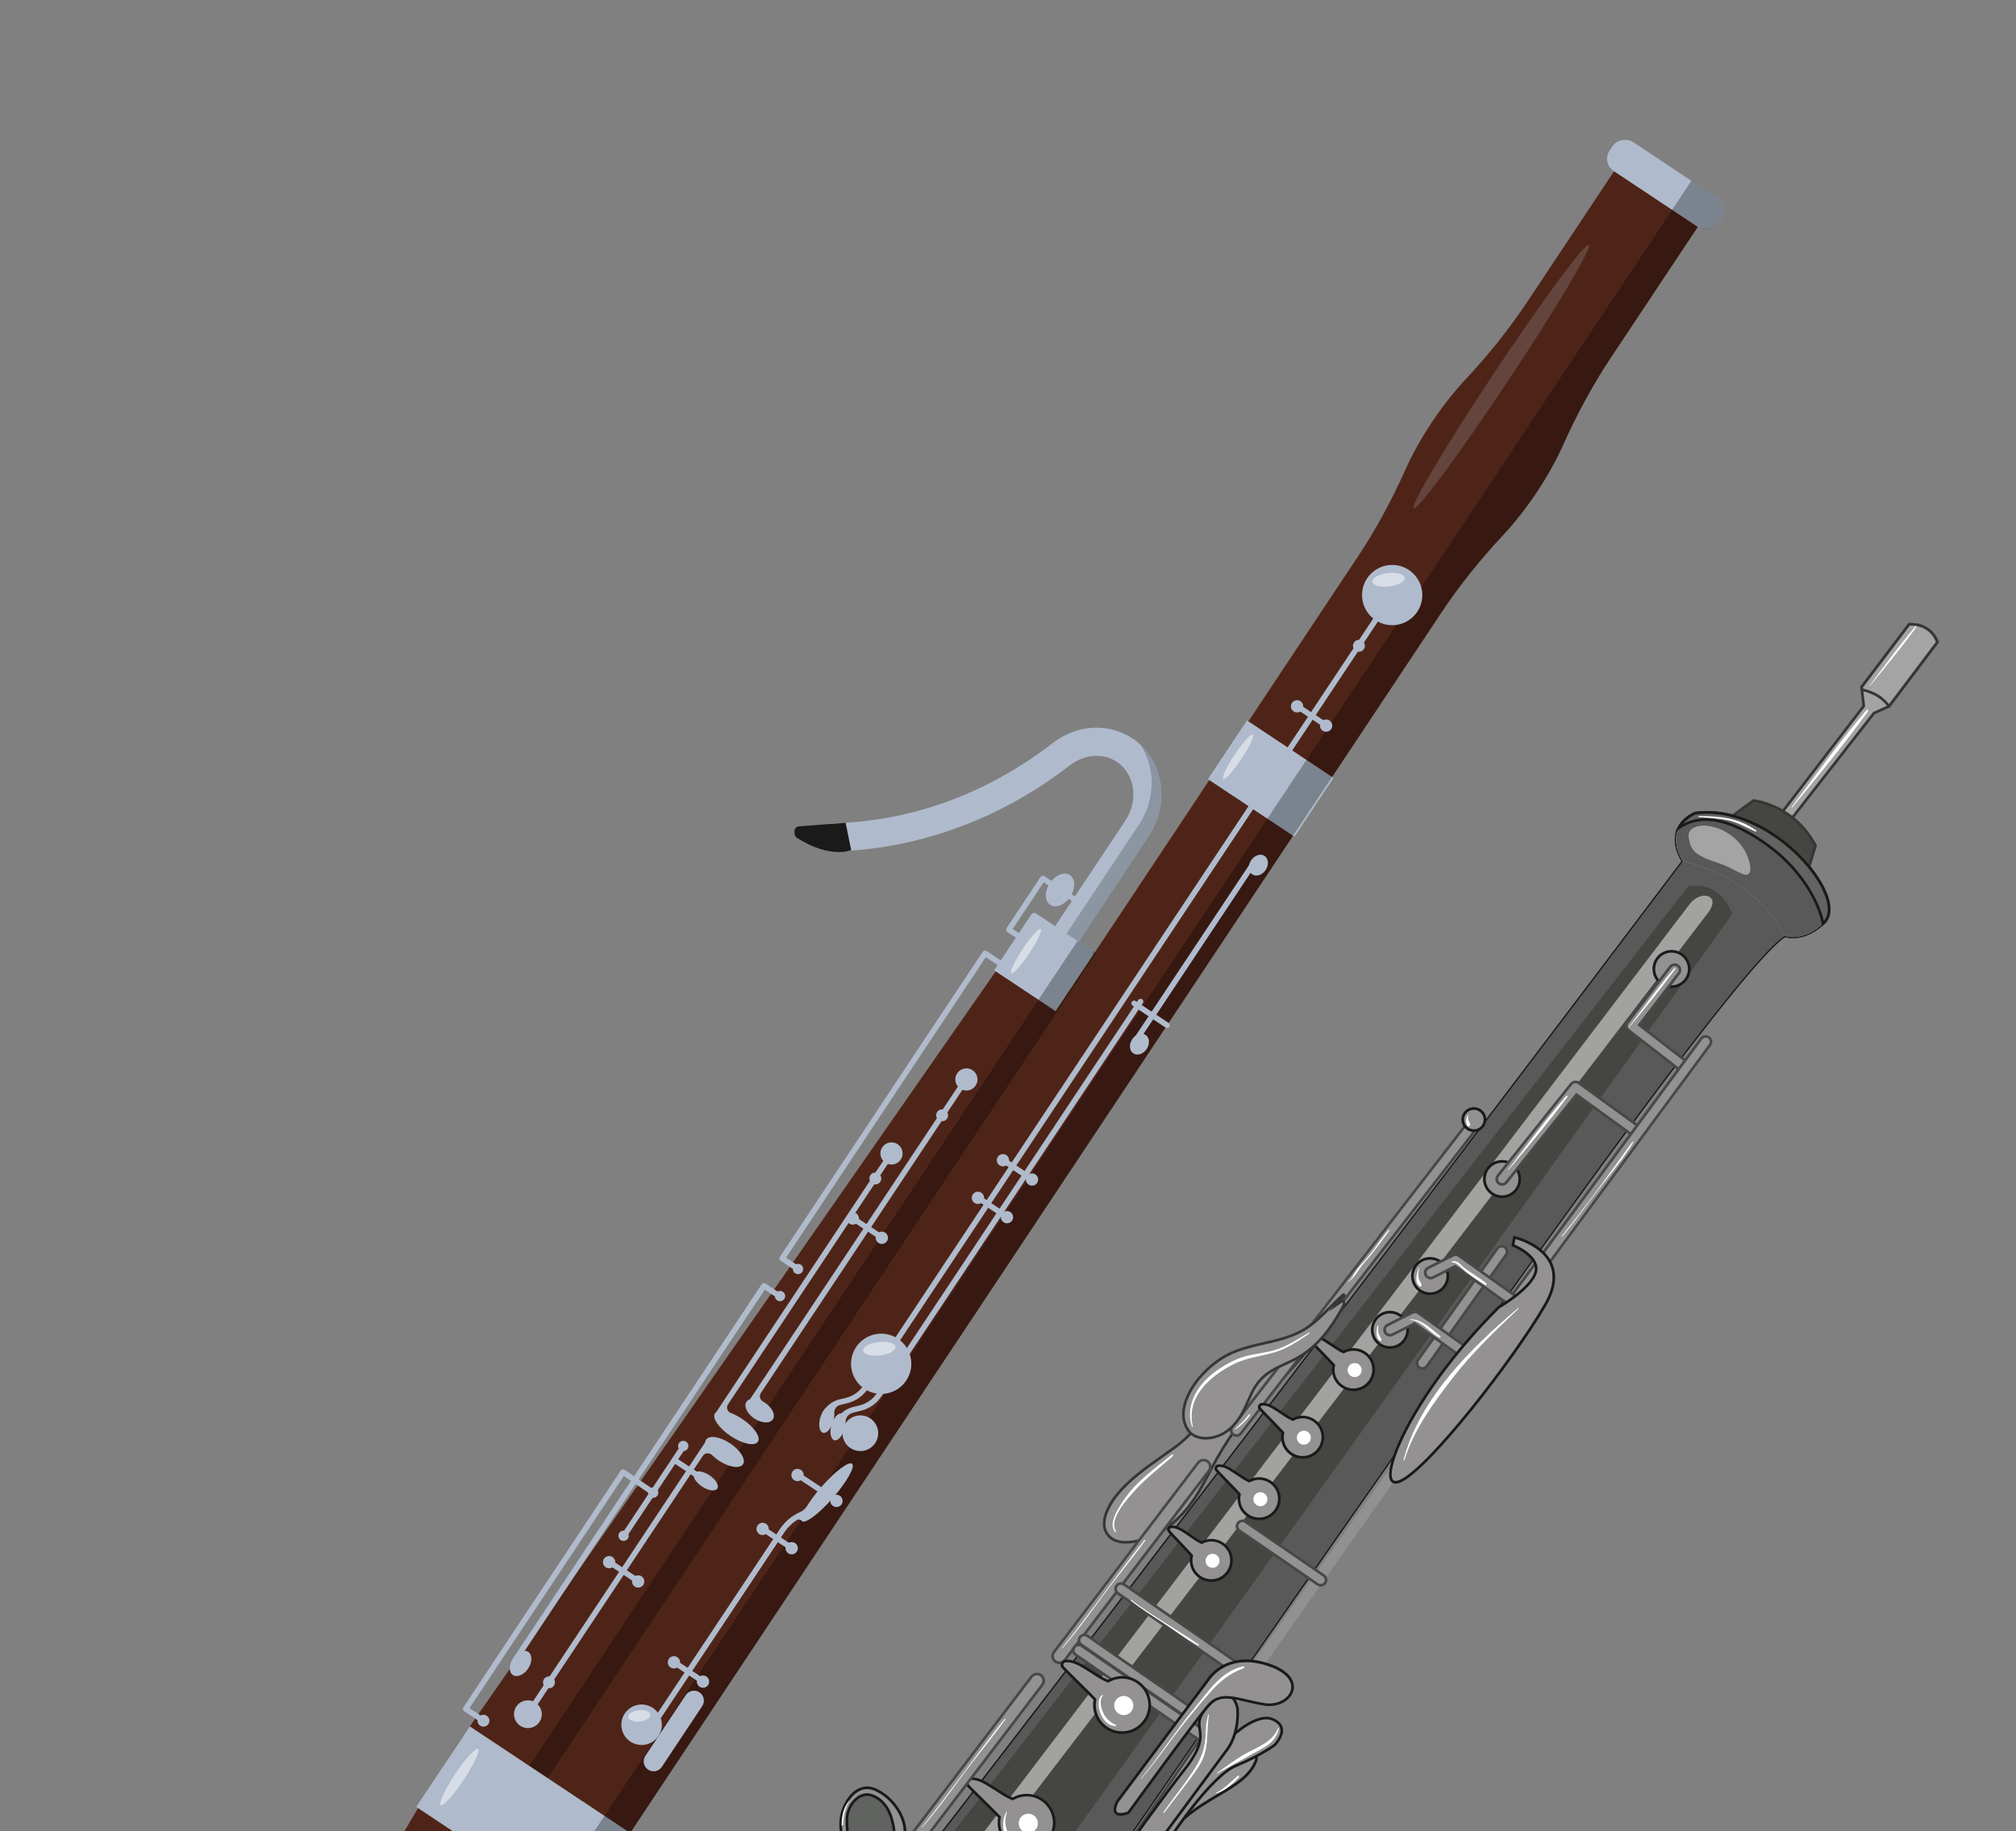 <?xml version="1.0" encoding="UTF-8"?>
<svg xmlns="http://www.w3.org/2000/svg" xmlns:xlink="http://www.w3.org/1999/xlink" viewBox="0 0 657.6 597.49">
  <rect x="0" y="0" width="657.6" height="597.49" fill="#808080" stroke="none"/>
  <defs>
    <style>
      .cls-1 {
        isolation: isolate;
      }

      .cls-2 {
        opacity: .3;
      }

      .cls-2, .cls-3, .cls-4, .cls-5, .cls-6, .cls-7, .cls-8, .cls-9, .cls-10, .cls-11, .cls-12, .cls-13, .cls-14, .cls-15, .cls-16, .cls-17, .cls-18, .cls-19, .cls-20 {
        stroke-width: 0px;
      }

      .cls-3, .cls-11 {
        opacity: .5;
      }

      .cls-3, .cls-11, .cls-12 {
        fill: #fff;
      }

      .cls-4 {
        fill: #1a1a1a;
      }

      .cls-5 {
        fill: #454542;
      }

      .cls-6 {
        fill: #929090;
      }

      .cls-7 {
        fill: none;
      }

      .cls-8, .cls-13 {
        opacity: .2;
      }

      .cls-9 {
        fill: #595959;
        mix-blend-mode: multiply;
      }

      .cls-10 {
        fill: #616361;
      }

      .cls-11 {
        mix-blend-mode: screen;
      }

      .cls-13 {
        fill: #bdccd4;
      }

      .cls-14 {
        fill: #636362;
      }

      .cls-15 {
        fill: #939191;
      }

      .cls-21 {
        clip-path: url(#clippath);
      }

      .cls-22 {
        mix-blend-mode: overlay;
      }

      .cls-16 {
        fill: #afbbcc;
      }

      .cls-17 {
        fill: #363634;
      }

      .cls-18 {
        fill: #484947;
      }

      .cls-19 {
        fill: #4f2418;
      }

      .cls-20 {
        fill: #a4a4a4;
      }
    </style>
    <clipPath id="clippath">
      <rect class="cls-7" width="657.6" height="597.49" rx="20.47" ry="20.47"/>
    </clipPath>
  </defs>
  <g class="cls-1">
    <g id="Layer_2" data-name="Layer 2">
      <g id="Camada_1" data-name="Camada 1">
        <g class="cls-22">
          <g class="cls-21">
            <g>
              <g>
                <path class="cls-16" d="m350.37,309.48l24.34-36.63c7.22-10.86,4.83-25.2-5.33-31.95-7.75-5.15-18.21-4.54-26.01,1.52-20.04,15.56-43.39,24.56-67.54,26.01l-3.5.21c-2.53.15-4.46,2.33-4.31,4.86h0c.15,2.53,2.33,4.46,4.86,4.31l3.5-.21c12.88-.78,25.68-3.58,38.02-8.33,12.32-4.74,23.97-11.34,34.6-19.6,4.68-3.64,10.83-4.09,15.29-1.12,5.94,3.95,7.18,12.57,2.76,19.21l-24.34,36.63,7.65,5.08Z"/>
                <path class="cls-4" d="m275.84,268.43l1.8,8.92s-6.75,2.98-17.7-4.01c-.42-.27-.69-.72-.73-1.22l-.06-.86c-.06-.85.58-1.59,1.44-1.66l15.26-1.17Z"/>
                <path class="cls-8" d="m347.15,305.7l24.34-36.63c5.54-8.34,5.42-18.72.47-26.15,7.94,7.31,9.32,20.05,2.75,29.93l-24.34,36.63-7.65-5.08.75-1.14,3.68,2.44Z"/>
              </g>
              <g>
                <path class="cls-19" d="m16.7,793.36l16.39,10.89,318.46-479.16-22.19-14.75-175.39,251.86c-5.71,8.2-11.1,16.61-16.16,25.22l-15.35,26.09-17.56,29.87-88.21,149.99Z"/>
                <path class="cls-19" d="m30.32,802.41l27.31,18.15L470.11,199.94c5.95-8.95,12.69-17.33,20.05-25.21,3.84-4.12,7.62-8.88,11.13-14.16,3.51-5.28,6.44-10.6,8.74-15.74,4.41-9.83,9.53-19.3,15.48-28.24l30.44-45.8-27.31-18.15-30.44,45.8c-5.95,8.95-12.69,17.33-20.05,25.21-3.84,4.12-7.62,8.88-11.13,14.16-3.51,5.28-6.44,10.6-8.74,15.74-4.41,9.83-9.53,19.3-15.48,28.24L30.32,802.41Z"/>
                <rect class="cls-16" x="402.98" y="237.06" width="23.02" height="33.89" transform="translate(855.47 49.4) rotate(123.61)"/>
                <path class="cls-16" d="m330.37,301.63h21.81v24.06h-21.81c-.67,0-1.21-.54-1.21-1.21v-21.64c0-.67.54-1.21,1.21-1.21Z" transform="translate(790.47 203.55) rotate(123.61)"/>
                <rect class="cls-16" x="537.6" y="38.86" width="11.38" height="42.68" rx="4.75" ry="4.75" transform="translate(192.43 479.36) rotate(-56.39)"/>
                <rect class="cls-2" x="95.86" y="444.03" width="332.94" height="7.24" transform="translate(780.36 476.96) rotate(123.61)"/>
                <rect class="cls-16" x="155.1" y="562.21" width="31.56" height="63.38" transform="translate(760.09 780.33) rotate(123.61)"/>
                <path class="cls-2" d="m27.92,847.09l7.79,5.18c.58.38,1.35.23,1.74-.35l20.95-31.52c.24-.36.27-.79.11-1.17L470.11,199.94c5.95-8.95,12.69-17.33,20.05-25.21,3.84-4.12,7.62-8.88,11.13-14.16,3.51-5.28,6.44-10.6,8.74-15.74,4.41-9.83,9.53-19.3,15.48-28.24l28.29-42.57.17.11c2.18,1.45,5.13.86,6.58-1.33l1.04-1.57c1.45-2.18.86-5.13-1.33-6.58l-8.54-5.68L27.92,847.09Z"/>
              </g>
              <circle class="cls-16" cx="287.44" cy="444.93" r="9.83" transform="translate(-196.9 230.45) rotate(-33.25)"/>
              <circle class="cls-16" cx="172.2" cy="559.21" r="4.53" transform="translate(-412.9 564.52) rotate(-73.4)"/>
              <path class="cls-16" d="m228.99,484.98c2.08,1.38,4.32,1.69,4.99.67.67-1.01-.47-2.95-2.55-4.34-2.08-1.38-4.32-1.69-4.99-.67-.67,1.01.47,2.95,2.55,4.34Z"/>
              <path class="cls-16" d="m221.94,473.15c.77.51,1.82.3,2.33-.47.51-.77.3-1.82-.47-2.33-.77-.51-1.82-.3-2.33.47-.51.77-.3,1.82.47,2.33Z"/>
              <path class="cls-16" d="m253.51,424.24c.77.51,1.82.3,2.33-.47.51-.77.3-1.82-.47-2.33-.77-.51-1.82-.3-2.33.47-.51.77-.3,1.82.47,2.33Z"/>
              <path class="cls-16" d="m259.38,415.41c.77.51,1.82.3,2.33-.47.51-.77.3-1.82-.47-2.33-.77-.51-1.82-.3-2.33.47-.51.77-.3,1.82.47,2.33Z"/>
              <path class="cls-16" d="m284.45,386.1c.89.59,2.1.35,2.69-.54.59-.89.35-2.1-.54-2.69-.89-.59-2.1-.35-2.69.54s-.35,2.1.54,2.69Z"/>
              <path class="cls-16" d="m306.24,365.48c.89.59,2.1.35,2.69-.54.59-.89.35-2.1-.54-2.69-.89-.59-2.1-.35-2.69.54-.59.89-.35,2.1.54,2.69Z"/>
              <circle class="cls-16" cx="443.27" cy="210.7" r="1.94"/>
              <path class="cls-16" d="m177.99,550.48c.89.59,2.1.35,2.69-.54.59-.89.35-2.1-.54-2.69-.89-.59-2.1-.35-2.69.54-.59.89-.35,2.1.54,2.69Z"/>
              <path class="cls-16" d="m156.63,563c.89.59,2.1.35,2.69-.54s.35-2.1-.54-2.69c-.89-.59-2.1-.35-2.69.54-.59.89-.35,2.1.54,2.69Z"/>
              <path class="cls-16" d="m212.13,488.37c.77.51,1.82.3,2.33-.47.51-.77.3-1.82-.47-2.33-.77-.51-1.82-.3-2.33.47-.51.77-.3,1.82.47,2.33Z"/>
              <path class="cls-16" d="m202.47,502.45c.77.51,1.82.3,2.33-.47.51-.77.3-1.82-.47-2.33-.77-.51-1.82-.3-2.33.47-.51.77-.3,1.82.47,2.33Z"/>
              <ellipse class="cls-16" cx="345.77" cy="290.33" rx="5.82" ry="3.99" transform="translate(-87.42 417.6) rotate(-56.39)"/>
              <circle class="cls-16" cx="290.79" cy="376.33" r="3.62" transform="translate(-164.93 240.31) rotate(-35.69)"/>
              <circle class="cls-16" cx="315.22" cy="352.19" r="3.62" transform="translate(-153.78 293.58) rotate(-41.05)"/>
              <ellipse class="cls-16" cx="410.48" cy="282.24" rx="3.62" ry="2.85" transform="translate(-51.79 467.88) rotate(-56.39)"/>
              <ellipse class="cls-16" cx="371.67" cy="340.63" rx="3.62" ry="2.85" transform="translate(-117.74 461.63) rotate(-56.39)"/>
              <path class="cls-16" d="m167.3,546.48c1.37.91,3.6-.04,4.98-2.12,1.38-2.08,1.4-4.51.03-5.42-1.37-.91-3.6.04-4.98,2.12-1.38,2.08-1.4,4.51-.03,5.42Z"/>
              <circle class="cls-16" cx="280.62" cy="467.58" r="5.82" transform="translate(-220.74 682.07) rotate(-82.19)"/>
              <circle class="cls-16" cx="209.29" cy="562.74" r="6.6" transform="translate(-379.27 681.38) rotate(-81)"/>
              <path class="cls-16" d="m215.88,576.44l13.18-19.83c.99-1.49.58-3.49-.9-4.48h0c-1.49-.99-3.49-.59-4.48.9l-13.18,19.83c-.99,1.49-.58,3.49.9,4.48h0c1.49.99,3.49.59,4.48-.9Z"/>
              <path class="cls-16" d="m243.48,457.33c.27-.4.68-.68,1.18-.83l69.18-104.08c.27-.41.82-.57,1.24-.32.45.27.58.85.29,1.28l-67.19,101.09c-.63.95-.3,2.22.71,2.78.21.11.41.24.62.37,2.38,1.58,3.54,4.02,2.59,5.45-.95,1.43-3.65,1.3-6.03-.28s-3.54-4.02-2.59-5.45Z"/>
              <path class="cls-16" d="m233.22,461.08c.11-.17.26-.3.43-.42l56.35-84.79c.27-.41.82-.57,1.24-.32.45.27.58.85.29,1.28l-54.06,81.34c-.68,1.02-.23,2.39.92,2.82,1.17.45,2.44,1.1,3.69,1.93,3.87,2.57,6.17,5.91,5.14,7.45-1.03,1.55-5,.72-8.86-1.85s-6.17-5.91-5.14-7.45Z"/>
              <path class="cls-16" d="m171.45,558.69l58.56-88.11c.02-.33.11-.63.28-.88,1.03-1.55,4.56-1.01,7.89,1.21,3.33,2.21,5.2,5.26,4.17,6.81-1.03,1.55-4.56,1.01-7.89-1.21-.84-.56-1.59-1.18-2.23-1.81-.86-.86-2.29-.74-2.97.28l-56.32,84.74c-.31.47-.98.55-1.4.13-.31-.31-.33-.79-.09-1.15Z"/>
              <path class="cls-16" d="m254.51,423.04c.28-.42.16-.98-.25-1.26l-4.55-3.03c-.42-.28-.98-.16-1.26.25l-80.98,121.84c-.28.42-.16.98.25,1.26s.98.16,1.26-.25l80.48-121.08,3.8,2.53c.42.28.98.16,1.26-.25Z"/>
              <g>
                <path class="cls-16" d="m209.01,516.43c.28-.42.16-.98-.25-1.26l-9.7-6.44c-.42-.28-.98-.16-1.26.25-.28.42-.16.98.25,1.26l9.7,6.44c.42.28.98.16,1.26-.25Z"/>
                <path class="cls-16" d="m197.58,511.32c.92.61,2.17.36,2.78-.56.61-.92.36-2.17-.56-2.78-.92-.61-2.17-.36-2.78.56-.61.92-.36,2.17.56,2.78Z"/>
                <path class="cls-16" d="m207.06,517.62c.92.61,2.17.36,2.78-.56s.36-2.17-.56-2.78-2.17-.36-2.78.56-.36,2.17.56,2.78Z"/>
              </g>
              <g>
                <path class="cls-16" d="m230.15,549.12c.28-.42.16-.98-.25-1.26l-9.7-6.44c-.42-.28-.98-.16-1.26.25-.28.42-.16.98.25,1.26l9.7,6.44c.42.28.98.16,1.26-.25Z"/>
                <path class="cls-16" d="m218.72,544c.92.61,2.17.36,2.78-.56s.36-2.17-.56-2.78c-.92-.61-2.17-.36-2.78.56-.61.92-.36,2.17.56,2.78Z"/>
                <path class="cls-16" d="m228.2,550.3c.92.61,2.17.36,2.78-.56.61-.92.36-2.17-.56-2.78-.92-.61-2.17-.36-2.78.56-.61.92-.36,2.17.56,2.78Z"/>
              </g>
              <g>
                <path class="cls-16" d="m259.08,505.6c.28-.42.16-.98-.25-1.26l-9.7-6.44c-.42-.28-.98-.16-1.26.25s-.16.98.25,1.26l9.7,6.44c.42.28.98.16,1.26-.25Z"/>
                <path class="cls-16" d="m247.65,500.48c.92.61,2.17.36,2.78-.56.61-.92.36-2.17-.56-2.78-.92-.61-2.17-.36-2.78.56-.61.92-.36,2.17.56,2.78Z"/>
                <path class="cls-16" d="m257.13,506.78c.92.61,2.17.36,2.78-.56s.36-2.17-.56-2.78-2.17-.36-2.78.56c-.61.92-.36,2.17.56,2.78Z"/>
              </g>
              <g>
                <path class="cls-16" d="m273.69,490.15c.28-.42.16-.98-.25-1.26l-13.03-8.66c-.42-.28-.98-.16-1.26.25s-.16.98.25,1.26l13.03,8.66c.42.28.98.16,1.26-.25Z"/>
                <path class="cls-16" d="m259.03,482.89c.92.61,2.17.36,2.78-.56s.36-2.17-.56-2.78-2.17-.36-2.78.56-.36,2.17.56,2.78Z"/>
                <path class="cls-16" d="m271.74,491.34c.92.61,2.17.36,2.78-.56s.36-2.17-.56-2.78-2.17-.36-2.78.56-.36,2.17.56,2.78Z"/>
              </g>
              <g>
                <path class="cls-16" d="m329.31,397.59c.28-.42.16-.98-.25-1.26l-9.7-6.44c-.42-.28-.98-.16-1.26.25-.28.42-.16.98.25,1.26l9.7,6.44c.42.28.98.16,1.26-.25Z"/>
                <path class="cls-16" d="m317.88,392.47c.92.61,2.17.36,2.78-.56s.36-2.17-.56-2.78-2.17-.36-2.78.56c-.61.92-.36,2.17.56,2.78Z"/>
                <path class="cls-16" d="m327.36,398.77c.92.61,2.17.36,2.78-.56.61-.92.36-2.17-.56-2.78-.92-.61-2.17-.36-2.78.56-.61.92-.36,2.17.56,2.78Z"/>
              </g>
              <g>
                <path class="cls-16" d="m337.48,385.31c.28-.42.16-.98-.25-1.26l-9.7-6.44c-.42-.28-.98-.16-1.26.25s-.16.98.25,1.26l9.7,6.44c.42.28.98.16,1.26-.25Z"/>
                <path class="cls-16" d="m326.04,380.19c.92.61,2.17.36,2.78-.56.61-.92.36-2.17-.56-2.78-.92-.61-2.17-.36-2.78.56-.61.92-.36,2.17.56,2.78Z"/>
                <path class="cls-16" d="m335.52,386.49c.92.61,2.17.36,2.78-.56s.36-2.17-.56-2.78c-.92-.61-2.17-.36-2.78.56-.61.92-.36,2.17.56,2.78Z"/>
              </g>
              <g>
                <path class="cls-16" d="m433.41,237.22c.28-.42.16-.98-.25-1.26l-9.7-6.44c-.42-.28-.98-.16-1.26.25s-.16.98.25,1.26l9.7,6.44c.42.28.98.16,1.26-.25Z"/>
                <path class="cls-16" d="m421.98,232.11c.92.61,2.17.36,2.78-.56s.36-2.17-.56-2.78-2.17-.36-2.78.56-.36,2.17.56,2.78Z"/>
                <path class="cls-16" d="m431.46,238.41c.92.61,2.17.36,2.78-.56.61-.92.36-2.17-.56-2.78-.92-.61-2.17-.36-2.78.56s-.36,2.17.56,2.78Z"/>
              </g>
              <g>
                <path class="cls-16" d="m288.5,404.32c.28-.42.16-.98-.25-1.26l-9.7-6.44c-.42-.28-.98-.16-1.26.25s-.16.98.25,1.26l9.7,6.44c.42.28.98.16,1.26-.25Z"/>
                <path class="cls-16" d="m277.06,399.2c.92.61,2.17.36,2.78-.56.61-.92.36-2.17-.56-2.78-.92-.61-2.17-.36-2.78.56-.61.92-.36,2.17.56,2.78Z"/>
                <path class="cls-16" d="m286.54,405.5c.92.61,2.17.36,2.78-.56s.36-2.17-.56-2.78-2.17-.36-2.78.56-.36,2.17.56,2.78Z"/>
              </g>
              <path class="cls-16" d="m204.21,501.69l19.02-28.61c.28-.42.16-.98-.25-1.26-.42-.28-.98-.16-1.26.25l-19.02,28.61c-.28.42-.16.98.25,1.26.42.28.98.16,1.26-.25Z"/>
              <path class="cls-16" d="m229.13,482.43c.28-.42.16-.98-.25-1.26l-8.4-5.58c-.42-.28-.98-.16-1.26.25s-.16.98.25,1.26l8.4,5.58c.42.28.98.16,1.26-.25Z"/>
              <path class="cls-16" d="m213.82,487.47c.27-.41.17-.97-.24-1.25l-9.84-6.69c-.2-.14-.45-.19-.68-.14-.24.05-.45.19-.58.39l-51.34,77.24c-.28.42-.16.98.25,1.26l4.2,2.79c.42.28.98.16,1.26-.25.28-.42.16-.98-.25-1.26l-3.45-2.29,50.33-75.72,9.08,6.18c.41.28.98.17,1.26-.24,0,0,0,0,0,0Z"/>
              <path class="cls-16" d="m267.57,462.49c.43-1.53,1.19-2.76,1.99-3.38,1.09-1.22,2.54-2.13,4.22-2.54l2.14-.52c2.33-.57,4.37-1.99,5.69-3.99l171.72-258.37c.27-.41.82-.57,1.24-.32.45.27.58.85.29,1.28l-171.75,258.41c-1.58,2.38-4,4.07-6.77,4.75l-2.14.52c-.11.03-.23.06-.34.09-1.12.34-1.8,1.45-1.73,2.62.05.78-.05,1.7-.31,2.64-.68,2.41-2.18,4.09-3.36,3.76-1.18-.33-1.58-2.55-.91-4.96Z"/>
              <path class="cls-16" d="m271.23,464.92c.64-2.29,2.03-3.92,3.18-3.79,1.03-.99,2.32-1.73,3.79-2.09l2.14-.52c2.33-.57,4.37-1.99,5.69-3.99l85.23-128.24c.27-.41.82-.57,1.24-.32.45.27.58.85.29,1.28l-85.26,128.28c-1.58,2.38-4,4.07-6.77,4.75l-2.14.52c-.36.09-.71.21-1.04.35-1.07.46-1.77,1.54-1.76,2.7,0,.69-.1,1.47-.33,2.26-.68,2.41-2.18,4.09-3.36,3.76-1.18-.33-1.58-2.55-.91-4.96Z"/>
              <path class="cls-16" d="m381.44,334.99c.28-.42.16-.98-.25-1.26l-10.74-7.14c-.42-.28-.98-.16-1.26.25-.28.42-.16.98.25,1.26l10.74,7.14c.42.28.98.16,1.26-.25Z"/>
              <path class="cls-16" d="m371.09,340.19l38.77-58.33c.28-.42.16-.98-.25-1.26-.42-.28-.98-.16-1.26.25l-38.77,58.33c-.28.42-.16.98.25,1.26.42.28.98.16,1.26-.25Z"/>
              <path class="cls-16" d="m211.13,563.96l43.27-65.1c1.62-2.44,3.91-4.37,6.59-5.55h0c.92-.41,1.7-1.09,2.23-1.95,1.13-1.82,2.72-3.95,4.61-6.13,4.51-5.17,9.03-8.6,10.11-7.66,1.08.94-1.7,5.89-6.21,11.06-4.51,5.17-9.03,8.6-10.11,7.66-.02-.02-.05-.04-.07-.07-.39-.48-1.04-.67-1.57-.34-1.62,1.02-3.01,2.37-4.08,3.98l-43.26,65.08c-.24.36-.7.52-1.1.36-.55-.22-.73-.88-.42-1.34Z"/>
              <path class="cls-16" d="m352.66,294.91c.28-.42.16-.98-.25-1.26l-11.73-7.8c-.42-.28-.98-.16-1.26.25l-11.1,16.7c-.28.42-.16.98.25,1.26l5.87,3.9c.42.28.98.16,1.26-.25.28-.42.16-.98-.25-1.26l-5.11-3.4,10.1-15.19,10.98,7.3c.42.28.98.16,1.26-.25Z"/>
              <path class="cls-16" d="m328.09,315.54c.28-.42.16-.98-.25-1.26l-6.03-4.01c-.42-.28-.98-.16-1.26.25l-66.16,99.54c-.28.42-.16.98.25,1.26l5.28,3.51c.42.28.98.16,1.26-.25.28-.42.16-.98-.25-1.26l-4.52-3.01,65.15-98.03,5.28,3.51c.42.28.98.16,1.26-.25Z"/>
              <circle class="cls-16" cx="454.12" cy="194.14" r="9.83"/>
              <ellipse class="cls-13" cx="489.68" cy="122.88" rx="51.61" ry="2.59" transform="translate(116.29 462.69) rotate(-56.39)"/>
              <path class="cls-3" d="m453.19,191.34c2.91-.34,5.15-1.59,5.01-2.8-.14-1.21-2.61-1.91-5.52-1.57-2.91.34-5.15,1.59-5.01,2.8.14,1.21,2.61,1.91,5.52,1.57Z"/>
              <path class="cls-3" d="m404.9,247.63c2.65-3.99,4.31-7.54,3.72-7.93-.59-.4-3.22,2.52-5.87,6.5-2.65,3.99-4.31,7.54-3.72,7.93.59.4,3.22-2.52,5.87-6.5Z"/>
              <path class="cls-3" d="m335.76,311.01c2.65-3.99,4.31-7.54,3.72-7.93s-3.22,2.52-5.87,6.5c-2.65,3.99-4.31,7.54-3.72,7.93.59.4,3.22-2.52,5.87-6.5Z"/>
              <path class="cls-3" d="m151.24,580.69c3.36-5.06,5.46-9.57,4.69-10.09-.77-.51-4.13,3.17-7.49,8.23-3.36,5.06-5.46,9.57-4.69,10.09.77.51,4.13-3.17,7.49-8.23Z"/>
              <path class="cls-3" d="m287.08,442.2c2.91-.34,5.15-1.59,5.01-2.8-.14-1.21-2.61-1.91-5.52-1.57-2.91.34-5.15,1.59-5.01,2.8s2.61,1.91,5.52,1.57Z"/>
              <path class="cls-3" d="m208.74,561.62c1.99-.23,3.51-1.24,3.39-2.25s-1.83-1.64-3.82-1.41c-1.99.23-3.51,1.24-3.39,2.25.12,1.01,1.83,1.64,3.82,1.41Z"/>
            </g>
            <g>
              <g>
                <path class="cls-5" d="m553.04,265.28s-10.91,4.08-4.11,15.78c0,0-428.32,568.35-469.29,599.16-40.97,30.8-57.91,7.82-53.37,28.62,4.38,20.06,45.87,68.22,86.78,81.98,0,0,12.31,4.9,14.44-16.71,2.13-21.61-7.17-15.52,25.51-60.51,32.69-44.99,396.37-588.1,429.23-608.28,0,0,5.89,2.23,12.71-4.26,8.51-8.11-17-39.01-41.91-35.78Z"/>
                <path class="cls-4" d="m118.33,991.43c-2.92.77-5.33-.17-5.44-.21-42.31-14.24-82.88-63.21-87.05-82.3-1.47-6.74-.75-9.34,2.86-10.29,1.39-.37,3.17-.5,5.43-.67,3.55-.26,8.41-.62,14.39-2.2,10.05-2.65,20.14-7.85,30.86-15.91,40.15-30.19,458.37-584.69,469.03-598.84-2.13-3.77-2.68-7.17-1.64-10.1,1.54-4.3,5.93-5.98,6.12-6.05l.04-.02h.05c18.37-2.39,36.66,13.32,42.27,25.09,2.41,5.07,2.42,9.12,0,11.43-2.32,2.21-4.79,3.67-7.34,4.34h0c-2.86.76-4.96.28-5.62.09-25.49,16.48-239.36,330.47-354.38,499.34-38.6,56.68-66.5,97.63-74.56,108.72-25.45,35.03-25.36,38.89-25.12,49.21.08,2.97.16,6.33-.31,11.08-1.24,12.52-5.9,16.31-9.6,17.28Zm-89.41-91.94c-2.72.72-3.74,2.28-2.22,9.26,4.13,18.92,44.43,67.51,86.5,81.66.05.01,2.27.88,4.91.18,3.43-.9,7.77-4.5,8.95-16.52.46-4.69.39-8.03.31-10.97-.25-10.53-.34-14.48,25.29-49.75,8.05-11.08,35.94-52.03,74.54-108.7,115.32-169.3,329.97-484.44,354.81-499.7l.19-.11.2.07s2.17.79,5.3-.04c2.4-.63,4.74-2.02,6.96-4.13,2.12-2.02,2.05-5.72-.19-10.41-2.92-6.11-9.1-12.84-16.15-17.55-8.31-5.57-17.24-8.07-25.17-7.06-.45.19-4.24,1.82-5.55,5.52-.98,2.74-.4,5.97,1.72,9.61l.15.25-.18.23c-4.28,5.68-428.82,568.75-469.38,599.24-10.81,8.13-21,13.38-31.16,16.06-6.05,1.59-10.96,1.95-14.54,2.22-2.21.16-3.96.29-5.28.64Z"/>
              </g>
              <path class="cls-9" d="m553.04,265.28s-10.91,4.08-4.11,15.78c0,0-428.32,568.35-469.29,599.16-40.97,30.8-57.91,7.82-53.37,28.62,4.38,20.06,45.87,68.22,86.78,81.98,0,0,12.31,4.9,14.44-16.71,2.13-21.61-7.17-15.52,25.51-60.51,32.69-44.99,396.37-588.1,429.23-608.28,0,0,5.89,2.23,12.71-4.26,8.51-8.11-17-39.01-41.91-35.78Zm-217.45,353.46s-197,268.96-222.22,297.43c-25.23,28.47-16.75,35.33-26.29,45.12-9.54,9.79-50.62-44.84-52-52.36-1.38-7.52,14.55-6.87,25.89-9.86,11.33-2.99,23.56-14.09,23.56-14.09,11.12-8.39,22.57-24.74,22.57-24.74l443.47-570.97c10.92-2.27,14.47,8.92,14.47,8.92l-229.46,320.56Z"/>
              <path class="cls-11" d="m46.61,908.93s-5.97.36.12,9.67c6.09,9.3,23.94,26.42,25.25,17.59,1.31-8.83,7.03-17.01,18.24-29.66,11.21-12.66,466.87-608.67,466.87-608.67,0,0,2.31-2.73,1.22-4.57-1.09-1.83-4.93-1.42-7.37,1.95l-305.61,401.87-141.99,179.89s-19.11,22.93-30.13,28.26c-11.02,5.33-22.3,1.63-26.61,3.68Z"/>
              <g>
                <g>
                  <g>
                    <path class="cls-20" d="m622.73,203.71l-15.52,20.46.72,6.17-32.07,41.71-1.86,2.32,6-1.66,31.26-40.07,4.88-2.19,15.83-21c-2.64-6.58-9.24-5.75-9.24-5.75Z"/>
                    <path class="cls-17" d="m572.82,275.17l2.7-3.39,31.96-41.56-.72-6.17,15.73-20.75.19-.02c.07-.01,6.97-.79,9.71,6.02l.09.23-16.05,21.28-4.88,2.2-31.28,40.09-7.45,2.07Zm34.86-50.87l.72,6.18-.11.14-32.07,41.7-1.02,1.28,4.56-1.27,31.23-40.04,4.88-2.2,15.61-20.7c-2.32-5.43-7.46-5.34-8.5-5.27l-15.29,20.17Z"/>
                  </g>
                  <g>
                    <path class="cls-20" d="m613.78,227.91c.91.74,1.7,1.58,2.41,2.48l15.78-20.93c-2.64-6.58-9.24-5.75-9.24-5.75l-15.52,20.46.09.83c2.34.54,4.61,1.38,6.48,2.9Z"/>
                    <path class="cls-17" d="m616.2,231.11l-.35-.45c-.77-.96-1.53-1.75-2.34-2.41-1.6-1.3-3.6-2.2-6.29-2.82l-.3-.07-.15-1.32,15.73-20.75.19-.02c.07-.01,6.97-.79,9.71,6.02l.09.23-16.27,21.59Zm-8.49-6.46c2.65.64,4.73,1.59,6.35,2.92.73.59,1.43,1.29,2.12,2.11l15.29-20.28c-2.32-5.43-7.46-5.34-8.5-5.27l-15.29,20.17.04.35Z"/>
                  </g>
                  <g>
                    <path class="cls-5" d="m558.23,271.18l13.74-9.98s13.02,1.11,20.24,14.67c0,0-4.29,14.77-6.17,17.99-1.88,3.23-27.81-22.67-27.81-22.67Z"/>
                    <path class="cls-17" d="m585.81,294.53c-3.71.98-25.42-20.58-27.89-23.04l-.36-.36,14.28-10.39h.16c.13.02,13.35,1.3,20.59,14.91l.09.16-.05.17c-.18.61-4.33,14.86-6.21,18.09-.14.23-.34.38-.61.46Zm-26.9-23.3c9.21,9.17,24.29,23.07,26.68,22.45.05,0,.06-.03.07-.05,1.72-2.95,5.59-16.06,6.07-17.72-6.61-12.25-18.16-14.07-19.64-14.26l-13.18,9.58Z"/>
                  </g>
                </g>
                <g>
                  <path class="cls-15" d="m427.05,437.57c-.57.15-1.13.3-1.68.46.44-.58.83-1.24,1.15-1.97.2-.46-.33-.55-.55-.19-2.53,4.25-9.69,5.3-13.81,7.73-3.41,2.01-6.5,4.69-9.33,7.43-6.94,6.7-11.54,15.25-19.41,21.02-6.58,4.82-14.07,9.35-19.21,15.78-2.8,3.51-6.35,9.97-2.11,13.68,4.06,3.56,12.08.63,16-1.57,7.28-4.08,11.7-10.57,15.46-17.83,4.36-8.44,8.78-15.98,15.38-22.9,6.37-6.66,13.22-12.72,18.59-20.27.28-.41.31-1.58-.48-1.37Z"/>
                  <path class="cls-17" d="m371.8,502.97h0c-3.05.8-7.26,1.26-9.98-1.13-4.05-3.55-1.6-9.71,2.06-14.29,4.11-5.14,9.7-9.07,15.11-12.88,1.41-.99,2.82-1.98,4.18-2.98,4.6-3.37,8.16-7.8,11.6-12.09,2.41-3.01,4.91-6.12,7.77-8.89,3.57-3.44,6.48-5.75,9.42-7.49,1.42-.84,3.15-1.5,4.99-2.2,3.47-1.32,7.07-2.69,8.67-5.37.27-.46.94-.56,1.25-.2.08.1.26.38.07.8-.16.37-.34.72-.54,1.05.18-.05.36-.1.55-.15.42-.11.79.01,1.01.33.33.47.24,1.3-.06,1.72-3.95,5.56-8.77,10.38-13.44,15.05-1.71,1.72-3.48,3.48-5.18,5.26-6.39,6.69-10.74,13.95-15.32,22.8-3.33,6.44-7.79,13.62-15.63,18.01-1.97,1.11-4.34,2.07-6.51,2.64Zm53.26-65.25c-1.97,1.91-4.93,3.04-7.81,4.13-1.8.69-3.49,1.33-4.86,2.14-2.88,1.7-5.74,3.97-9.25,7.36-2.82,2.73-5.3,5.82-7.7,8.81-3.47,4.33-7.07,8.81-11.76,12.25-1.37,1-2.77,1.99-4.19,2.99-5.35,3.77-10.89,7.67-14.93,12.72-1.17,1.47-6.8,9.01-2.16,13.07,2.43,2.13,6.33,1.68,9.18.93h0c2.11-.56,4.41-1.49,6.31-2.55,7.64-4.28,12.01-11.32,15.28-17.65,4.61-8.91,9.01-16.24,15.47-23,1.71-1.79,3.48-3.56,5.2-5.28,4.64-4.64,9.44-9.45,13.34-14.95.12-.17.13-.62.05-.71-.62.17-1.18.32-1.73.48l-1.27.37.8-1.05s.03-.04.04-.06Z"/>
                </g>
                <g>
                  <path class="cls-15" d="m403.82,468.3c-.51.14-1.07.04-1.52-.31-.77-.59-.91-1.69-.31-2.46l75.93-98.22c.59-.77,1.7-.92,2.47-.32.76.59.91,1.7.31,2.46l-75.94,98.23c-.25.32-.58.53-.94.62Z"/>
                  <path class="cls-18" d="m403.93,468.72c-.67.18-1.37.04-1.91-.38-.46-.36-.76-.88-.84-1.46-.07-.58.08-1.16.44-1.62l75.93-98.22c.71-.93,2.15-1.11,3.08-.39.47.36.76.87.83,1.46.08.58-.08,1.16-.44,1.62l-75.94,98.22c-.3.38-.7.66-1.18.78Zm75.03-101.62c-.28.08-.52.24-.71.47l-75.94,98.23c-.21.27-.31.63-.26.97.04.35.22.66.5.88.56.43,1.42.33,1.85-.23l75.93-98.22c.21-.28.31-.63.26-.97-.04-.35-.22-.66-.5-.88-.33-.25-.75-.34-1.14-.23Z"/>
                </g>
                <path class="cls-6" d="m399.88,560.26c-.48.13-1.02.05-1.46-.26-.79-.56-.98-1.66-.42-2.45l78.74-111.69c.57-.79,1.66-.98,2.45-.43.79.56.98,1.66.43,2.45l-78.75,111.69c-.25.35-.6.58-.99.69Z"/>
                <g>
                  <path class="cls-15" d="m222.86,823.35c-.95.25-2.01.1-2.89-.5-1.6-1.1-2-3.29-.9-4.89l173.54-252.17c1.1-1.6,3.29-2,4.89-.9,1.6,1.1,2,3.29.9,4.89l-173.54,252.17c-.49.72-1.21,1.2-2,1.41Z"/>
                  <path class="cls-18" d="m222.97,823.77c-1.12.3-2.3.09-3.26-.56-1.79-1.24-2.25-3.71-1.01-5.51l173.54-252.17c.53-.78,1.33-1.34,2.24-1.58,1.12-.3,2.3-.08,3.25.57,1.8,1.23,2.25,3.7,1.01,5.5l-173.54,252.17c-.54.78-1.34,1.34-2.25,1.58Zm171.75-258.96c-.71.19-1.33.62-1.75,1.23l-173.55,252.17c-.46.67-.64,1.5-.49,2.3.15.81.61,1.51,1.28,1.97.74.51,1.66.67,2.53.44.71-.19,1.33-.62,1.75-1.23l173.54-252.17c.47-.68.64-1.5.49-2.3-.15-.81-.6-1.51-1.28-1.98-.74-.51-1.67-.67-2.53-.44Z"/>
                </g>
                <g>
                  <path class="cls-15" d="m409.75,574.31s1.73-6.65-8.04-4.07c-9.78,2.58-42.74,53.88-42.74,53.88,0,0-2.95,3.49.21,2.27,3.17-1.22,21.71-28.36,26.29-32.5,9.7-8.75,21.12-10.99,24.28-19.57Z"/>
                  <path class="cls-4" d="m358.74,626.99c-.25.07-1.01.26-1.34-.26-.43-.68.44-1.95,1.24-2.89,1.32-2.05,33.13-51.43,42.96-54.02,3.7-.97,6.28-.77,7.66.6,1.54,1.54.95,3.91.92,4.01-1.96,5.32-6.89,8.23-12.6,11.61-3.72,2.2-7.94,4.69-11.8,8.18-2.02,1.82-6.8,8.2-11.87,14.95-7.67,10.22-12.82,16.97-14.56,17.63-.23.09-.43.15-.6.2Zm-.57-.79c.13,0,.44-.07.85-.23,1.63-.63,8.3-9.51,14.18-17.35,5.09-6.78,9.9-13.18,11.98-15.07,3.93-3.54,8.19-6.06,11.94-8.28,5.56-3.29,10.37-6.13,12.21-11.11h0s.47-1.96-.71-3.13c-1.13-1.12-3.49-1.25-6.81-.37-9.5,2.51-42.14,53.18-42.47,53.69-.6.71-1.1,1.52-1.17,1.85Z"/>
                </g>
                <g>
                  <path class="cls-15" d="m387.5,583.98l11.54-14.86s8.84-9.6,15.03-8.51c0,0,7.7,1.61,1.82,8.61,0,0-4.54,3.47-12.74,6.84-8.2,3.38-21.16,23.16-21.16,23.16,0,0-3.46,7.58-6.89,6.06l12.41-21.3Z"/>
                  <path class="cls-4" d="m376.77,605.83c-.64.17-1.27.13-1.86-.14l-.45-.2,12.66-21.73,11.57-14.91c.28-.31,6.44-6.95,12.18-8.47,1.19-.31,2.29-.38,3.28-.21.15.03,3.34.73,4.19,3.18.59,1.71-.12,3.78-2.12,6.16l-.07.06s-4.68,3.54-12.84,6.91c-7.99,3.28-20.84,22.8-20.97,23-.07.17-2.56,5.57-5.57,6.36Zm-1.02-.8c.26.04.53.02.8-.05,2.62-.69,5.01-5.88,5.03-5.94.56-.87,13.17-19.99,21.4-23.38,7.66-3.15,12.16-6.42,12.61-6.76,1.76-2.11,2.4-3.87,1.93-5.27-.69-1.98-3.49-2.59-3.53-2.6-.84-.15-1.82-.08-2.88.2-5.49,1.45-11.68,8.12-11.73,8.18l-11.52,14.84-12.1,20.78Z"/>
                </g>
                <path class="cls-20" d="m553.04,265.28s-10.91,4.08-4.11,15.78c0,0,22.63,3.89,33.3,24.26,0,0,5.89,2.23,12.71-4.26,8.51-8.11-17-39.01-41.91-35.78Z"/>
                <path class="cls-9" d="m553.04,265.28s-10.91,4.08-4.11,15.78c0,0,22.63,3.89,33.3,24.26,0,0,5.89,2.23,12.71-4.26,8.51-8.11-17-39.01-41.91-35.78Zm17.11,19.97c-.64.31-1.33.09-1.95-.19-1.58-.71-3.09-1.58-4.67-2.31-3.22-1.48-6.92-2.16-9.87-4.17-1.64-1.12-2.38-2.78-2.66-4.6-1.15-3.72,2.53-4.94,6.02-4.53,5.66.67,11.13,4.79,13.1,10.22.4,1.09,1.67,4.78.03,5.58Z"/>
                <g>
                  <path class="cls-14" d="m553.04,265.28s-3.66,1.38-5.42,4.8c1.27-.84,2.59-1.5,3.78-1.89,8.4-2.81,18.16,2.52,24.81,7.27,6.64,4.74,12.61,11.4,16.07,18.85.82,1.78,1.95,4.45,2.35,7.02.11-.1.21-.18.32-.28,8.51-8.11-17-39.01-41.91-35.78Z"/>
                  <path class="cls-4" d="m594.33,302.21l-.13-.81c-.3-1.95-1.06-4.2-2.32-6.91-3.28-7.05-8.94-13.68-15.93-18.68-9.27-6.64-17.2-9.15-23.54-7.48-.29.08-.58.17-.87.26-1.17.39-2.48,1.04-3.67,1.84l-1.41.95.78-1.51c1.82-3.54,5.5-4.95,5.66-5.01l.04-.02h.05c18.37-2.39,36.66,13.32,42.27,25.09,2.41,5.07,2.42,9.12,0,11.43-.06.07-.13.13-.2.18l-.73.66Zm-42.14-34.72c6.62-1.75,14.79.81,24.28,7.61,7.11,5.09,12.87,11.84,16.21,19.02,1.13,2.42,1.87,4.5,2.25,6.33,1.84-2.07,1.68-5.64-.46-10.13-2.92-6.11-9.1-12.84-16.15-17.55-8.31-5.57-17.24-8.07-25.17-7.06-.33.14-2.47,1.06-4.09,3.01.75-.39,1.49-.71,2.2-.95.31-.1.62-.19.93-.27Z"/>
                </g>
                <g>
                  <g>
                    <path class="cls-15" d="m332.27,586.05c-.7.21-1.34.5-1.94.86-2.12-.81-4.27-2.4-5.71-3.28-2.37-1.43-5.49-3.82-8.45-3.23-.67.13-1.16,1.17-.75,1.74.8,1.1,6.61,6.54,10.63,10.72-.3,1.42-.25,2.94.2,4.42,1.44,4.76,6.47,7.46,11.23,6.02,4.76-1.44,7.46-6.47,6.02-11.23-1.44-4.76-6.47-7.46-11.24-6.02Z"/>
                    <path class="cls-4" d="m337.28,603.81h0c-4.95,1.3-9.97-1.51-11.45-6.4-.44-1.43-.52-2.95-.26-4.41-1.84-1.9-4-4.03-5.92-5.92-2.31-2.27-4.14-4.07-4.59-4.68-.26-.36-.3-.84-.13-1.33.2-.54.61-.96,1.08-1.08,2.77-.55,5.54,1.2,7.76,2.61.37.23.72.46,1.06.66.38.23.8.5,1.26.8,1.22.8,2.73,1.78,4.19,2.37.6-.34,1.23-.6,1.85-.79,5.07-1.5,10.27,1.3,11.78,6.31.73,2.42.47,4.98-.72,7.2-1.19,2.23-3.18,3.85-5.6,4.59-.1.03-.22.06-.32.09Zm-21.03-22.99c-.21.05-.4.27-.5.53-.07.21-.07.4.02.52.41.56,2.3,2.42,4.49,4.57,1.97,1.95,4.23,4.15,6.1,6.1l.16.16-.05.23c-.29,1.39-.22,2.84.2,4.21,1.34,4.44,5.9,6.99,10.38,5.81h0c.1-.03.19-.05.3-.08,2.19-.66,3.99-2.14,5.07-4.15,1.09-2.02,1.31-4.34.65-6.54-1.37-4.54-6.14-7.13-10.69-5.72-.63.19-1.25.47-1.85.82l-.18.11-.2-.08c-1.62-.61-3.24-1.67-4.55-2.52-.45-.3-.87-.57-1.23-.79-.35-.21-.71-.44-1.08-.67-2.09-1.32-4.69-2.97-7.05-2.51h0Z"/>
                  </g>
                  <path class="cls-12" d="m338.42,593.95c.5,1.65-.43,3.4-2.09,3.89-1.65.5-3.4-.43-3.9-2.08-.5-1.66.43-3.4,2.09-3.9,1.65-.5,3.4.43,3.9,2.09Z"/>
                </g>
                <g>
                  <g>
                    <path class="cls-15" d="m393.44,502.7c-.51.13-.99.33-1.44.58-1.53-.64-3.05-1.87-4.09-2.54-1.69-1.11-3.9-2.93-6.09-2.59-.49.08-.88.83-.59,1.26.56.82,4.65,4.94,7.49,8.11-.25,1.03-.26,2.14.03,3.24.93,3.52,4.54,5.62,8.05,4.69,3.52-.93,5.62-4.53,4.69-8.05-.93-3.52-4.53-5.62-8.05-4.69Z"/>
                    <path class="cls-4" d="m396.91,515.87c-3.75.99-7.6-1.26-8.59-5-.28-1.05-.3-2.17-.08-3.23-1.28-1.42-2.79-3.01-4.13-4.43-1.64-1.72-2.93-3.09-3.25-3.55-.19-.29-.23-.68-.08-1.06.16-.43.5-.75.87-.85l.1-.02c2.04-.32,4.03,1.04,5.64,2.14.26.18.51.35.75.52.27.17.58.38.9.62.85.6,1.9,1.34,2.93,1.81,4.08-2.06,8.82.29,9.93,4.49.99,3.74-1.26,7.6-5,8.58Zm-15.02-17.29c-.09.03-.22.14-.28.31-.04.11-.05.22-.01.27.27.41,1.67,1.88,3.15,3.44,1.4,1.47,2.98,3.14,4.3,4.62l.15.18-.06.22c-.24.99-.23,2.03.03,3.02.86,3.28,4.23,5.24,7.51,4.37,3.28-.87,5.24-4.24,4.38-7.51-.98-3.73-5.23-5.8-8.86-3.84l-.19.1-.19-.08c-1.18-.5-2.35-1.31-3.29-1.98-.32-.22-.61-.43-.88-.59-.25-.16-.51-.34-.77-.53-1.48-1.01-3.31-2.27-5-2h0Z"/>
                  </g>
                  <path class="cls-12" d="m397.73,508.64c.32,1.21-.41,2.47-1.63,2.79-1.22.32-2.47-.41-2.79-1.63-.32-1.22.41-2.47,1.63-2.79,1.22-.32,2.47.4,2.79,1.63Z"/>
                </g>
                <g>
                  <g>
                    <path class="cls-15" d="m408.95,482.61c-.51.14-.99.35-1.43.6-1.54-.62-3.08-1.83-4.13-2.49-1.71-1.08-3.95-2.87-6.12-2.5-.49.09-.87.84-.57,1.26.57.81,4.72,4.88,7.6,8-.24,1.04-.23,2.14.08,3.24.98,3.5,4.61,5.55,8.12,4.57,3.5-.98,5.55-4.61,4.57-8.12-.98-3.51-4.61-5.55-8.12-4.58Z"/>
                    <path class="cls-4" d="m412.51,495.75c-3.69.97-7.53-1.23-8.56-4.9-.29-1.05-.34-2.17-.13-3.23-1.3-1.41-2.84-2.98-4.2-4.38-1.66-1.7-2.96-3.04-3.29-3.5-.2-.3-.23-.69-.09-1.07.16-.43.49-.76.87-.85,2.12-.38,4.13.96,5.75,2.03.26.18.52.35.76.5.27.17.58.38.92.61.86.58,1.91,1.31,2.95,1.76.44-.23.89-.41,1.34-.54l.1-.02c3.69-.97,7.54,1.23,8.56,4.9,1.04,3.74-1.15,7.62-4.88,8.66l-.1.03Zm-15.17-17.09c-.09.02-.21.14-.28.31-.04.11-.05.22-.01.27.29.4,1.7,1.86,3.2,3.39,1.42,1.45,3.03,3.1,4.37,4.56l.15.17-.05.23c-.23.98-.2,2.03.08,3.02.89,3.22,4.25,5.14,7.48,4.29l.09-.02c3.27-.91,5.18-4.31,4.27-7.58-.9-3.22-4.26-5.15-7.49-4.29l-.08.02c-.45.12-.89.32-1.34.55l-.18.1-.2-.08c-1.18-.48-2.36-1.28-3.31-1.93-.32-.22-.62-.42-.89-.59-.25-.16-.51-.33-.78-.51-1.49-.99-3.34-2.22-5.03-1.93h0Z"/>
                  </g>
                  <path class="cls-12" d="m413.33,488.49c.34,1.21-.37,2.48-1.59,2.82-1.22.34-2.48-.37-2.82-1.59-.34-1.21.37-2.47,1.59-2.81,1.22-.34,2.48.37,2.82,1.59Z"/>
                </g>
                <g>
                  <g>
                    <path class="cls-15" d="m423.11,462.54c-.51.14-.98.35-1.43.59-1.54-.62-3.08-1.82-4.13-2.48-1.71-1.08-3.95-2.88-6.12-2.5-.49.09-.87.84-.57,1.26.56.81,4.73,4.87,7.6,8-.24,1.03-.23,2.15.08,3.24.98,3.51,4.62,5.55,8.12,4.58,3.5-.98,5.55-4.61,4.57-8.12-.98-3.5-4.61-5.55-8.12-4.57Z"/>
                    <path class="cls-4" d="m426.68,475.68c-3.7.98-7.53-1.23-8.56-4.91-.3-1.05-.34-2.16-.14-3.22-1.3-1.4-2.83-2.98-4.19-4.37-1.66-1.7-2.97-3.05-3.29-3.51-.21-.29-.24-.69-.1-1.07.16-.43.49-.76.88-.86,2.11-.37,4.12.97,5.74,2.04.27.17.52.34.77.5.27.18.58.38.91.61.86.59,1.92,1.31,2.96,1.76.44-.22.89-.4,1.34-.53l.1-.02c3.69-.98,7.53,1.22,8.56,4.9,1.04,3.74-1.15,7.62-4.88,8.66l-.1.03Zm-15.16-17.09c-.1.02-.22.14-.28.31-.04.11-.05.22,0,.26.28.41,1.7,1.86,3.21,3.4,1.42,1.46,3.02,3.11,4.36,4.56l.16.17-.05.23c-.23.99-.2,2.03.08,3.02.9,3.21,4.26,5.14,7.49,4.29l.08-.02c3.26-.92,5.18-4.31,4.27-7.58-.9-3.22-4.25-5.15-7.49-4.29l-.08.02c-.45.12-.89.31-1.34.56l-.18.1-.2-.08c-1.19-.48-2.36-1.29-3.31-1.93-.32-.22-.62-.43-.89-.59-.25-.16-.51-.33-.78-.51-1.49-.99-3.35-2.22-5.03-1.92h0Z"/>
                  </g>
                  <path class="cls-12" d="m427.5,468.42c.33,1.22-.37,2.48-1.59,2.82-1.21.34-2.47-.38-2.81-1.59-.34-1.22.37-2.48,1.59-2.81,1.22-.34,2.47.37,2.82,1.58Z"/>
                </g>
                <g>
                  <g>
                    <path class="cls-15" d="m439.7,440.49c-.51.14-.99.35-1.43.6-1.54-.62-3.09-1.83-4.12-2.49-1.72-1.08-3.96-2.88-6.13-2.5-.49.09-.86.84-.57,1.26.56.82,4.73,4.88,7.6,8.01-.24,1.03-.23,2.14.08,3.23.98,3.51,4.61,5.55,8.12,4.57,3.5-.98,5.55-4.61,4.57-8.11-.98-3.51-4.61-5.56-8.11-4.58Z"/>
                    <path class="cls-4" d="m443.27,453.64c-3.7.97-7.53-1.23-8.56-4.91-.29-1.05-.33-2.16-.13-3.22-1.3-1.41-2.82-2.98-4.18-4.37-1.66-1.7-2.97-3.05-3.3-3.52-.21-.29-.24-.69-.09-1.07.15-.43.49-.75.87-.85,2.11-.37,4.13.96,5.75,2.04.26.18.52.35.77.5.27.17.58.39.91.61.86.59,1.92,1.31,2.96,1.76.44-.23.89-.41,1.34-.53l.1-.03c3.7-.97,7.53,1.23,8.56,4.91,1.04,3.73-1.15,7.61-4.88,8.66l-.1.03Zm-15.17-17.1c-.1.02-.22.14-.28.31-.04.11-.04.22,0,.27.28.41,1.7,1.87,3.2,3.4,1.42,1.45,3.02,3.1,4.36,4.56l.15.17-.05.22c-.23.99-.2,2.04.07,3.02.9,3.22,4.26,5.14,7.49,4.29l.09-.02c3.26-.91,5.17-4.31,4.27-7.58-.9-3.22-4.26-5.14-7.49-4.29l-.09.02c-.45.13-.89.31-1.33.56l-.19.11-.19-.08c-1.19-.48-2.37-1.28-3.31-1.93-.32-.22-.62-.43-.88-.59-.25-.16-.51-.33-.78-.51-1.49-.99-3.34-2.21-5.03-1.92h0Z"/>
                  </g>
                  <path class="cls-12" d="m444.08,446.38c.34,1.21-.37,2.47-1.58,2.81-1.22.34-2.48-.37-2.82-1.59-.34-1.21.37-2.48,1.58-2.82,1.22-.34,2.48.37,2.82,1.59Z"/>
                </g>
                <g>
                  <path class="cls-15" d="m291.78,612.23c-.63.16-1.34.05-1.9-.38-.96-.73-1.15-2.11-.41-3.08l47.03-61.77c.73-.96,2.11-1.15,3.08-.41.96.73,1.15,2.11.41,3.08l-47.03,61.78c-.31.4-.73.67-1.19.8Z"/>
                  <path class="cls-18" d="m291.89,612.66c-.79.21-1.62.04-2.27-.46-.56-.42-.92-1.04-1.02-1.74-.1-.7.09-1.39.51-1.95l47.03-61.78c.86-1.12,2.57-1.35,3.7-.49.56.42.92,1.05,1.02,1.74.1.7-.09,1.39-.52,1.95l-47.03,61.78c-.36.47-.85.8-1.43.95Zm45.91-66.03c-.38.1-.71.32-.95.63l-47.03,61.78c-.28.36-.41.83-.34,1.3.06.47.3.88.68,1.16.75.57,1.89.42,2.46-.33l47.03-61.77c.59-.77.43-1.88-.34-2.47-.43-.33-.99-.44-1.51-.3Z"/>
                </g>
                <g>
                  <path class="cls-15" d="m346.11,542.43c-.63.17-1.34.05-1.9-.38-.97-.74-1.15-2.11-.42-3.08l47.03-61.78c.73-.96,2.12-1.15,3.08-.41.97.74,1.15,2.11.42,3.08l-47.03,61.77c-.31.41-.73.68-1.19.8Z"/>
                  <path class="cls-18" d="m346.22,542.86c-.79.21-1.62.05-2.27-.45-.56-.43-.92-1.05-1.01-1.74-.1-.7.09-1.39.51-1.95l47.03-61.77c.86-1.13,2.58-1.36,3.7-.5.56.42.92,1.05,1.01,1.74.09.7-.09,1.39-.51,1.95l-47.03,61.77c-.36.47-.85.8-1.42.95Zm45.9-66.02c-.38.1-.71.31-.95.63l-47.03,61.77c-.28.37-.4.83-.34,1.3.06.47.3.88.68,1.17.75.56,1.89.41,2.46-.34l47.03-61.78c.59-.77.44-1.88-.33-2.46-.43-.33-.99-.44-1.52-.3Z"/>
                </g>
                <g>
                  <g>
                    <path class="cls-15" d="m285.71,583.95c-4.94-2.27-8.72,1.61-10.45,5.86-2.2,5.41-.55,11.13,1.86,16.15,5.79,12.05,18.03,20.98,20.48,34.1.44.66.95,1.25,1.57,1.68,1.49,1.02,2.57.17,3.32-1.07,1.78-5.61-4.17-15.77-5.59-19.6-2.83-7.56-.91-16.66-1.75-24.59-.56-5.24-4.76-10.38-9.43-12.53Z"/>
                    <path class="cls-4" d="m300.96,642.56h0c-.66.17-1.34.02-2.05-.46-.61-.43-1.16-1.01-1.68-1.8l-.05-.07v-.09c-1.46-7.7-6.23-13.83-11.28-20.32-3.36-4.3-6.82-8.75-9.18-13.67-3.17-6.6-3.76-11.85-1.87-16.51,1.43-3.5,3.75-5.91,6.38-6.6,1.51-.4,3.07-.23,4.66.5,5.07,2.33,9.15,7.75,9.69,12.89.31,2.93.25,6.07.18,9.11-.11,5.24-.22,10.66,1.54,15.37.31.82.84,1.96,1.45,3.29,2.23,4.8,5.59,12.05,4.15,16.59l-.04.09c-.56.93-1.19,1.49-1.9,1.68Zm-2.95-2.67c.44.65.9,1.14,1.4,1.48.49.33.92.44,1.32.34h0c.47-.12.91-.54,1.34-1.24,1.3-4.23-1.97-11.24-4.12-15.9-.62-1.34-1.16-2.49-1.48-3.35-1.82-4.87-1.7-10.38-1.6-15.7.06-3.01.13-6.12-.18-9-.51-4.84-4.37-9.96-9.18-12.18-1.39-.64-2.77-.79-4.07-.45-2.32.61-4.49,2.89-5.79,6.09-1.79,4.41-1.21,9.43,1.85,15.79,2.32,4.84,5.76,9.26,9.08,13.52,4.87,6.27,9.91,12.74,11.42,20.61Z"/>
                  </g>
                  <g>
                    <path class="cls-10" d="m284.62,585.82c-4.19-1.68-8.31,3.04-8.36,7.78-.06,5.56.73,8.21,4.88,15.95,1.51,2.82,3.41,5.7,6.2,7.44,4.17,2.61,4.39-5.46,4.45-7.63.23-7.42,1.37-20.11-7.18-23.53Z"/>
                    <path class="cls-4" d="m289.37,617.87h0c-.67.18-1.43,0-2.27-.51-3.03-1.89-4.99-5.06-6.36-7.61-4.16-7.75-4.99-10.47-4.93-16.15.04-3.8,2.61-7.57,5.72-8.39,1.09-.29,2.18-.22,3.23.21,8.24,3.29,7.81,14.74,7.52,22.31-.02.57-.04,1.12-.06,1.64-.11,3.39-.51,7.89-2.87,8.51Zm-7.6-31.81c-2.76.73-5.04,4.11-5.07,7.55-.06,5.49.75,8.14,4.82,15.73,1.31,2.45,3.19,5.49,6.05,7.28.61.38,1.14.52,1.57.4h0c1.31-.34,2.06-2.91,2.21-7.63.01-.58.04-1.13.06-1.7.28-7.33.7-18.4-6.96-21.46-.88-.35-1.79-.41-2.69-.17Z"/>
                  </g>
                </g>
                <g>
                  <path class="cls-15" d="m406.12,547.71c-.48.12-1,.05-1.44-.26l-40.02-27.63c-.8-.56-1-1.65-.45-2.45.56-.79,1.65-1,2.45-.45l40.02,27.64c.81.55,1,1.64.45,2.44-.25.36-.6.6-1,.7Z"/>
                  <path class="cls-18" d="m406.23,548.13c-.62.16-1.28.05-1.81-.32l-40.02-27.63c-1-.69-1.25-2.06-.56-3.06.67-.96,2.1-1.22,3.06-.56l40.02,27.64c1,.69,1.25,2.06.56,3.06-.3.43-.74.74-1.25.87Zm-40.92-31.04c-.31.09-.57.27-.75.52-.41.6-.27,1.42.34,1.84l40.02,27.64c.57.39,1.43.24,1.83-.34.42-.6.26-1.42-.34-1.83l-40.02-27.63c-.31-.22-.71-.29-1.08-.19Z"/>
                </g>
                <g>
                  <path class="cls-15" d="m392.3,567.71c-.48.13-1,.05-1.44-.26l-40.02-27.63c-.8-.55-1-1.65-.45-2.45.56-.8,1.65-1,2.45-.44l40.02,27.63c.8.55,1,1.65.45,2.45-.25.36-.61.6-1,.7Z"/>
                  <path class="cls-18" d="m392.42,568.14c-.62.17-1.28.05-1.81-.31l-40.02-27.63c-1-.69-1.25-2.07-.56-3.06.67-.96,2.1-1.22,3.06-.56l40.02,27.63c1,.69,1.25,2.06.56,3.06-.29.43-.74.74-1.25.87Zm-40.91-31.03c-.3.08-.57.27-.75.53-.41.6-.26,1.42.34,1.83l40.02,27.64c.57.4,1.44.24,1.84-.33.41-.6.26-1.43-.34-1.84l-40.02-27.63c-.32-.22-.71-.29-1.09-.19Z"/>
                </g>
                <g>
                  <path class="cls-15" d="m394.18,564.49c-.48.13-1.01.05-1.44-.26l-40.02-27.63c-.8-.55-1-1.64-.45-2.44.55-.8,1.65-1,2.45-.45l40.02,27.64c.8.55,1,1.64.45,2.44-.25.36-.6.6-1,.7Z"/>
                  <path class="cls-18" d="m394.3,564.91c-.62.17-1.28.05-1.81-.31l-40.02-27.64c-1-.68-1.25-2.06-.56-3.05.68-.96,2.1-1.22,3.06-.56l40.02,27.64c1.01.68,1.26,2.06.56,3.06-.3.43-.74.74-1.25.87Zm-40.92-31.03c-.31.08-.57.27-.75.52-.41.6-.26,1.42.33,1.83l40.02,27.63c.58.4,1.44.24,1.84-.33.41-.6.26-1.42-.34-1.84l-40.02-27.63c-.31-.22-.71-.29-1.09-.19Z"/>
                </g>
                <g>
                  <g>
                    <path class="cls-15" d="m363.39,547.63c-.7.21-1.34.5-1.94.86-2.12-.81-4.27-2.41-5.72-3.27-2.37-1.44-5.48-3.82-8.44-3.24-.67.13-1.16,1.17-.74,1.74.79,1.1,6.61,6.53,10.63,10.72-.3,1.42-.25,2.94.2,4.43,1.44,4.76,6.47,7.46,11.24,6.01,4.76-1.44,7.45-6.47,6.02-11.23-1.44-4.77-6.47-7.46-11.24-6.02Z"/>
                    <path class="cls-4" d="m368.4,565.39h0c-4.94,1.3-9.97-1.51-11.45-6.4-.43-1.43-.52-2.95-.25-4.41-1.83-1.89-4.01-4.03-5.93-5.91-2.31-2.28-4.13-4.07-4.59-4.69-.26-.35-.31-.84-.13-1.33.2-.54.61-.95,1.08-1.08,2.78-.55,5.55,1.2,7.77,2.61.37.23.72.45,1.06.66.38.23.8.51,1.26.81,1.22.79,2.72,1.77,4.19,2.36.6-.33,1.22-.61,1.85-.79,5.07-1.51,10.27,1.31,11.79,6.31.73,2.42.47,4.97-.72,7.2-1.19,2.23-3.18,3.85-5.59,4.59-.11.03-.22.06-.33.09Zm-21.03-22.99c-.21.05-.41.27-.49.53-.07.21-.07.4.02.52.4.56,2.29,2.42,4.49,4.58,1.98,1.94,4.23,4.15,6.1,6.1l.16.17-.04.23c-.28,1.38-.22,2.84.19,4.21,1.35,4.43,5.9,6.99,10.39,5.81h0c.1-.03.2-.05.3-.09,2.19-.66,3.99-2.14,5.07-4.15,1.08-2.02,1.31-4.34.65-6.53-1.37-4.54-6.12-7.13-10.68-5.73-.62.19-1.25.47-1.85.82l-.18.11-.2-.08c-1.61-.61-3.24-1.67-4.55-2.52-.45-.29-.86-.57-1.24-.79-.34-.21-.7-.44-1.08-.67-2.09-1.33-4.69-2.97-7.05-2.51h0Z"/>
                  </g>
                  <path class="cls-12" d="m369.55,555.53c.5,1.65-.44,3.4-2.09,3.9-1.66.49-3.4-.44-3.9-2.09-.5-1.65.44-3.4,2.09-3.9,1.65-.5,3.4.44,3.9,2.09Z"/>
                </g>
                <g>
                  <path class="cls-15" d="m458.96,432.39c.81,3.08-1.02,6.24-4.11,7.05-3.08.81-6.24-1.03-7.05-4.11-.81-3.08,1.03-6.24,4.11-7.05,3.08-.81,6.24,1.03,7.05,4.11Z"/>
                  <path class="cls-4" d="m454.97,439.86c-3.31.87-6.72-1.11-7.59-4.42-.87-3.31,1.11-6.72,4.42-7.59,3.31-.87,6.71,1.12,7.58,4.42.88,3.31-1.1,6.72-4.42,7.59Zm-2.94-11.16c-2.85.75-4.55,3.67-3.8,6.52.75,2.84,3.67,4.54,6.51,3.79,2.84-.75,4.54-3.67,3.79-6.51-.75-2.84-3.67-4.55-6.51-3.8Z"/>
                </g>
                <g>
                  <path class="cls-15" d="m495.54,383.19c.82,3.08-1.02,6.24-4.1,7.05-3.08.81-6.24-1.02-7.05-4.1-.81-3.08,1.02-6.24,4.11-7.05,3.08-.81,6.24,1.03,7.05,4.11Z"/>
                  <path class="cls-4" d="m491.55,390.66c-3.31.88-6.71-1.11-7.59-4.42-.87-3.31,1.11-6.71,4.42-7.58,3.31-.87,6.72,1.11,7.59,4.42.87,3.31-1.11,6.71-4.42,7.59Zm-2.94-11.15c-2.84.75-4.54,3.67-3.79,6.51.75,2.85,3.67,4.55,6.51,3.8,2.84-.75,4.55-3.67,3.8-6.51-.75-2.84-3.67-4.55-6.51-3.79Z"/>
                </g>
                <g>
                  <path class="cls-15" d="m550.82,314.67c.81,3.08-1.02,6.23-4.11,7.05-3.08.81-6.24-1.03-7.05-4.11-.81-3.08,1.02-6.24,4.11-7.05,3.08-.81,6.23,1.03,7.05,4.11Z"/>
                  <path class="cls-4" d="m546.82,322.13c-3.31.88-6.71-1.11-7.59-4.42-.87-3.31,1.11-6.71,4.42-7.58,3.31-.88,6.71,1.1,7.59,4.42.87,3.31-1.11,6.71-4.42,7.58Zm-2.94-11.15c-2.84.75-4.54,3.67-3.79,6.51.75,2.84,3.67,4.55,6.51,3.79,2.84-.75,4.54-3.67,3.8-6.51-.75-2.84-3.67-4.55-6.52-3.8Z"/>
                </g>
                <g>
                  <path class="cls-15" d="m472.07,414.84c.81,3.08-1.03,6.24-4.11,7.05-3.08.81-6.24-1.02-7.05-4.1-.81-3.08,1.02-6.24,4.11-7.06,3.08-.81,6.23,1.03,7.05,4.11Z"/>
                  <path class="cls-4" d="m468.07,422.31c-3.31.88-6.71-1.1-7.59-4.42-.87-3.31,1.11-6.72,4.42-7.59,3.31-.87,6.72,1.11,7.59,4.42.87,3.31-1.11,6.71-4.42,7.58Zm-2.94-11.16c-2.84.75-4.55,3.67-3.8,6.52.75,2.84,3.67,4.54,6.51,3.79,2.84-.75,4.54-3.67,3.8-6.51-.75-2.84-3.68-4.54-6.52-3.79Z"/>
                </g>
                <g>
                  <path class="cls-15" d="m490.42,386.36c-.52.14-1.1.04-1.55-.33-.76-.6-.88-1.71-.27-2.47l23.92-29.95c.58-.73,1.64-.88,2.41-.32l20.23,14.67c.78.57.96,1.67.39,2.45-.57.78-1.67.96-2.45.39l-18.88-13.68-22.88,28.64c-.24.31-.57.51-.92.6Z"/>
                  <path class="cls-18" d="m490.53,386.79c-.67.18-1.39.03-1.93-.41-.46-.37-.75-.89-.81-1.47-.06-.59.1-1.16.47-1.62l23.93-29.95c.71-.88,2.08-1.07,3.01-.41l20.23,14.67c.98.71,1.2,2.09.49,3.07-.69.95-2.13,1.18-3.07.49l-18.53-13.44-22.62,28.31c-.3.37-.69.63-1.15.75Zm23.02-33.35c-.27.07-.51.23-.69.45l-23.92,29.95c-.22.28-.32.62-.28.97.04.35.21.66.49.89.55.44,1.41.34,1.85-.21l23.14-28.96,19.22,13.92c.57.41,1.43.28,1.84-.3.43-.59.3-1.41-.29-1.84l-20.24-14.66c-.32-.24-.73-.31-1.11-.21Z"/>
                </g>
                <g>
                  <path class="cls-15" d="m550.23,349.98c-.51.14-1.07.04-1.52-.31l-17.53-13.56c-.76-.59-.9-1.69-.32-2.46l13.99-18.23c.59-.77,1.69-.92,2.46-.32.77.59.92,1.69.33,2.46l-12.92,16.85,16.13,12.49c.77.6.91,1.7.32,2.47-.24.32-.58.53-.94.62Z"/>
                  <path class="cls-18" d="m550.34,350.4c-.66.17-1.36.03-1.9-.39l-17.53-13.57c-.95-.73-1.13-2.12-.4-3.08l13.98-18.23c.71-.94,2.15-1.13,3.08-.41.47.35.77.87.84,1.45.08.58-.08,1.16-.44,1.63l-12.65,16.5,15.79,12.22c.47.36.76.88.83,1.46.08.58-.08,1.16-.44,1.62-.3.39-.7.66-1.18.78Zm-4.43-35.2c-.29.07-.53.24-.71.47l-13.99,18.23c-.44.58-.33,1.4.24,1.85l17.52,13.57c.56.43,1.41.32,1.85-.24.21-.28.31-.62.26-.97-.04-.35-.23-.66-.5-.88l-16.48-12.76,13.18-17.2c.21-.28.31-.63.26-.98-.05-.34-.23-.66-.51-.87-.32-.25-.74-.33-1.14-.23Z"/>
                </g>
                <g>
                  <path class="cls-15" d="m475.76,451.45c-.5.13-1.05.04-1.49-.29-.78-.58-.95-1.68-.37-2.46l81.04-109.87c.58-.78,1.68-.95,2.46-.37s.95,1.68.37,2.46l-81.04,109.87c-.24.34-.59.56-.96.66Z"/>
                  <path class="cls-18" d="m475.87,451.88c-.64.17-1.33.04-1.87-.36-.97-.72-1.18-2.1-.46-3.07l81.04-109.88c.7-.94,2.13-1.16,3.07-.46.98.72,1.19,2.1.47,3.07l-81.04,109.87c-.3.4-.73.7-1.21.82Zm80.15-113.28c-.29.08-.55.25-.72.49l-81.04,109.87c-.43.59-.3,1.42.28,1.85.57.42,1.42.29,1.84-.28l81.05-109.88c.43-.58.3-1.41-.28-1.84-.33-.24-.73-.31-1.12-.21Z"/>
                </g>
                <g>
                  <path class="cls-15" d="m464.42,446.41c-.48.12-1.02.04-1.46-.27-.79-.56-.98-1.66-.41-2.45l25.86-36.37c.56-.79,1.66-.98,2.46-.41.79.57.97,1.66.41,2.45l-25.87,36.37c-.25.35-.6.58-.98.69Z"/>
                  <path class="cls-18" d="m464.54,446.83c-.63.17-1.31.05-1.84-.33-.48-.34-.79-.85-.9-1.42-.1-.58.04-1.16.38-1.64l25.86-36.38c.68-.95,2.12-1.19,3.07-.51.48.34.8.84.9,1.42.1.58-.04,1.16-.37,1.64l-25.87,36.37c-.3.42-.73.72-1.23.85Zm24.97-39.77c-.3.08-.56.26-.74.51l-25.87,36.37c-.2.29-.29.64-.23.99.06.35.25.65.54.85.57.41,1.43.27,1.84-.31l25.87-36.37c.2-.29.28-.64.22-.98-.05-.35-.25-.65-.53-.86-.32-.23-.73-.3-1.1-.2Z"/>
                </g>
                <g>
                  <path class="cls-15" d="m480.64,444.71c-.49.13-1.02.05-1.47-.27l-17.79-12.66-7.21,3.65c-.87.44-1.92.09-2.36-.78-.44-.87-.09-1.93.77-2.36l8.16-4.12c.58-.29,1.29-.24,1.81.14l18.65,13.27c.79.56.98,1.66.42,2.45-.25.35-.6.58-.99.68Z"/>
                  <path class="cls-18" d="m480.76,445.13c-.63.17-1.3.05-1.84-.33l-17.57-12.5-6.97,3.52c-1.07.53-2.42.09-2.95-.97-.55-1.08-.11-2.4.97-2.95l8.16-4.12c.74-.36,1.61-.29,2.26.17l18.65,13.27c.48.34.8.85.9,1.43.09.58-.04,1.16-.38,1.64-.3.42-.74.72-1.23.85Zm-19.33-13.86l18.01,12.81c.57.41,1.43.26,1.84-.31.2-.29.28-.63.23-.98-.06-.34-.26-.65-.54-.85l-18.65-13.27c-.39-.28-.93-.32-1.36-.1l-8.16,4.13c-.65.32-.91,1.12-.58,1.77.32.63,1.13.91,1.78.58l7.44-3.76Z"/>
                </g>
                <g>
                  <path class="cls-15" d="m493.91,426.05c-.49.13-1.03.05-1.47-.27l-17.79-12.65-7.21,3.64c-.87.44-1.93.09-2.36-.78-.44-.87-.09-1.92.77-2.36l8.16-4.12c.58-.29,1.28-.24,1.81.13l18.65,13.27c.79.56.98,1.66.41,2.45-.25.35-.6.58-.98.68Z"/>
                  <path class="cls-18" d="m494.02,426.48c-.63.16-1.3.04-1.83-.34l-17.58-12.49-6.97,3.52c-1.06.54-2.42.09-2.96-.97-.55-1.08-.11-2.41.97-2.96l8.15-4.12c.74-.37,1.61-.3,2.27.17l18.65,13.27c.48.34.8.85.9,1.43.1.58-.04,1.16-.38,1.64-.3.42-.73.72-1.23.86Zm-19.32-13.86l18.01,12.81c.57.41,1.43.26,1.83-.31.2-.29.28-.64.23-.99-.06-.35-.25-.65-.54-.85l-18.66-13.27c-.39-.28-.92-.32-1.36-.1l-8.16,4.13c-.65.33-.91,1.12-.58,1.77.32.64,1.12.91,1.77.59l7.45-3.77Z"/>
                </g>
                <g>
                  <path class="cls-15" d="m493.98,403.68s20.21,4.6,9.98,22.15c-10.23,17.55-37.37,52.72-47.03,57.3-9.66,4.59,1.14-25.92,31.98-56.67,0,0,10.47-6.04,12-11.35,1.53-5.31-7.41-8.86-7.41-8.86l.48-2.59Z"/>
                  <path class="cls-4" d="m456.1,483.92c-1.59.42-2.31-.37-2.6-.87-2.75-4.79,8.79-30.66,35.1-56.89l.09-.06c.1-.06,10.33-6.01,11.8-11.09,1.4-4.87-7.06-8.29-7.15-8.32l-.34-.14.63-3.38.45.1c.38.09,9.36,2.2,12.3,8.99,1.7,3.92,1.02,8.56-2.04,13.81-10.38,17.81-37.64,52.94-47.23,57.49-.36.17-.7.3-1.01.38Zm33.08-57.1c-26.49,26.41-37.25,51.72-34.92,55.79.19.33.56.73,1.61.46.26-.06.56-.18.86-.32,9.47-4.49,36.51-39.41,46.84-57.13,2.91-4.99,3.58-9.36,2-13.01-2.41-5.56-9.41-7.85-11.25-8.37l-.33,1.76c1.68.73,8.8,4.16,7.33,9.25-1.52,5.28-11.26,11.06-12.15,11.58Z"/>
                </g>
                <g>
                  <path class="cls-15" d="m403.69,557.44s-1.62-9.57-9.4-1.16c-7.78,8.41,2.87,7.43-8.04,21.21-10.92,13.79-44.63,61.78-44.63,61.78,0,0-2.9,6.22,4.12,5.28l54.28-73.42s4.21-4.74,3.66-13.69Z"/>
                  <path class="cls-4" d="m345.98,644.96l-.18.03c-2.29.31-3.84-.09-4.64-1.18-1.29-1.76,0-4.61.06-4.73.38-.55,33.88-48.22,44.68-61.86,5.82-7.37,5.39-10.34,5.01-12.95-.34-2.31-.63-4.3,3.05-8.29,3.07-3.32,5.69-4.34,7.64-3.07,1.95,1.25,2.49,4.33,2.51,4.46.55,9.07-3.59,13.86-3.76,14.06l-54.38,73.54Zm-4-5.43s-1.1,2.44-.12,3.76c.58.78,1.8,1.06,3.63.85l54.18-73.27c.06-.08,4.1-4.77,3.57-13.41h0s-.5-2.78-2.12-3.82c-1.59-1.02-3.8,0-6.52,2.93-3.39,3.68-3.14,5.39-2.83,7.56.39,2.66.88,5.97-5.19,13.63-10.78,13.61-44.26,61.25-44.61,61.76h0Z"/>
                </g>
                <g>
                  <path class="cls-15" d="m364.41,587.8l29.56-39.62s5.64-9.67,19.55-5.15c13.92,4.51,7.44,14.4-1.12,13.02-8.54-1.38-13.92-4.51-18.12.23-4.2,4.75-26.2,35.1-26.2,35.1,0,0-6.58,2.64-3.68-3.58Z"/>
                  <path class="cls-4" d="m367.22,592.12c-1.2.32-2.79.5-3.56-.43-.66-.8-.55-2.13.36-4.07l.04-.08,29.56-39.62c.08-.14,2.64-4.43,8.54-5.99,3.45-.91,7.32-.68,11.51.67,5.42,1.76,8.49,4.62,8.4,7.86-.07,2.63-2.28,4.97-5.49,5.82-1.36.36-2.78.42-4.23.19-2.12-.34-4.08-.8-5.8-1.2-3.5-.82-6.26-1.47-8.59-.85-1.26.33-2.35,1.03-3.33,2.14-4.14,4.68-25.96,34.76-26.18,35.06l-.08.1-.12.05s-.44.18-1.03.33Zm-2.43-4.09c-.7,1.52-.86,2.61-.46,3.1.36.44,1.34.49,2.66.15.37-.1.66-.2.82-.25,1.65-2.28,22.06-30.41,26.15-35.03,1.1-1.24,2.33-2.02,3.76-2.4,2.55-.67,5.4,0,9.02.84,1.71.4,3.65.85,5.74,1.19,1.32.22,2.62.15,3.86-.17,2.83-.74,4.78-2.75,4.84-4.99.08-2.82-2.77-5.37-7.8-7-4.02-1.31-7.72-1.53-11-.66-5.53,1.46-8.01,5.58-8.03,5.62l-29.56,39.62Z"/>
                </g>
                <g>
                  <path class="cls-15" d="m431.25,517.13c-.48.13-1.01.05-1.45-.25l-25.54-17.52c-.8-.55-1.01-1.64-.45-2.44.55-.8,1.64-1.01,2.44-.45l25.53,17.51c.81.55,1.01,1.64.46,2.44-.25.36-.61.6-1,.7Z"/>
                  <path class="cls-18" d="m431.36,517.56c-.62.17-1.28.05-1.81-.31l-25.53-17.52c-1-.69-1.26-2.06-.57-3.05.67-.96,2.1-1.23,3.06-.57l25.53,17.52c1,.69,1.25,2.06.57,3.06-.29.43-.74.74-1.25.88Zm-26.43-20.91c-.31.08-.57.27-.75.53-.41.6-.26,1.42.34,1.83l25.53,17.52c.57.39,1.44.24,1.83-.34.41-.6.26-1.42-.34-1.84l-25.53-17.52c-.31-.22-.71-.28-1.08-.18Z"/>
                </g>
                <g>
                  <path class="cls-15" d="m484.26,364.34c.51,1.94-.65,3.92-2.57,4.42-1.93.51-3.91-.64-4.42-2.58-.51-1.93.64-3.91,2.57-4.42,1.94-.51,3.91.64,4.42,2.58Z"/>
                  <path class="cls-4" d="m481.79,369.19c-2.16.57-4.39-.72-4.96-2.9-.57-2.16.73-4.38,2.89-4.96,2.17-.57,4.39.73,4.96,2.89.57,2.17-.72,4.39-2.89,4.96Zm-1.84-7c-1.7.45-2.72,2.19-2.26,3.88.45,1.7,2.19,2.71,3.89,2.26,1.7-.44,2.71-2.19,2.26-3.88-.45-1.7-2.19-2.71-3.88-2.26Z"/>
                </g>
                <g>
                  <path class="cls-15" d="m438.07,422.49c-4.78,4.17-8.38,9.27-14.4,12.23-7.32,3.61-15.96,3.55-23.27,7.32-8.82,4.55-18.14,16.75-12.84,24.56,2.47,3.65,8.64,3.2,12.48.48,4.59-3.26,6.18-8.14,8.28-12.59,1.64-3.48,4.02-6.04,7.83-8.01,3.04-1.58,6.3-2.75,9.11-4.7,6.09-4.22,9.86-9.94,13.04-15.86.43-.8.04-1.93-1.1-1.09-.48.36-.95.67-1.41.98.83-.99,1.67-1.95,2.59-2.87.25-.25.08-.77-.29-.44Z"/>
                  <path class="cls-17" d="m396.33,469.27c-3.86,1.02-7.45.06-9.14-2.42-1.64-2.42-2.04-5.32-1.19-8.64,1.78-6.99,8.49-13.62,14.2-16.56,2.07-1.07,4.44-1.94,7.47-2.74,1.49-.39,3.02-.74,4.5-1.08,1.47-.33,2.99-.68,4.46-1.07,2.77-.73,4.94-1.51,6.84-2.45,4.05-1.99,6.93-4.91,9.98-8,1.37-1.39,2.8-2.83,4.33-4.17.36-.32.83-.26,1.03.1.18.3.11.72-.15.98-.27.27-.54.55-.82.85.32-.02.59.11.78.36.33.41.34,1.1.03,1.67-2.91,5.42-6.75,11.56-13.18,16.01-1.88,1.31-3.98,2.28-6.01,3.22-1.04.48-2.11.98-3.14,1.52-3.61,1.87-5.97,4.28-7.63,7.8-.33.71-.66,1.43-.98,2.16-1.72,3.84-3.49,7.8-7.44,10.61-1.15.82-2.52,1.44-3.96,1.83Zm11.57-29.5c-2.97.78-5.29,1.63-7.3,2.66-5.53,2.85-12.04,9.26-13.75,15.99-.79,3.06-.43,5.73,1.07,7.93,1.47,2.17,4.69,2.98,8.18,2.06,1.34-.35,2.61-.94,3.68-1.7,3.76-2.67,5.48-6.53,7.14-10.25.33-.73.65-1.46.99-2.17,1.72-3.66,4.27-6.27,8.02-8.21,1.04-.54,2.12-1.04,3.18-1.53,2-.93,4.06-1.88,5.88-3.14,6.28-4.36,10.04-10.39,12.9-15.71.16-.3.13-.61.05-.72-.01-.02-.07-.13-.5.19-.37.27-.73.52-1.1.76l-2.93,1.99,1.68-2.01c-.34.34-.68.68-1.01,1.02-2.96,3-6.04,6.12-10.22,8.17-1.95.96-4.18,1.76-7,2.5-1.49.4-3.01.74-4.49,1.08-1.47.34-3,.68-4.47,1.07Z"/>
                </g>
                <path class="cls-12" d="m277.01,587.45c-1.93,2.27-2.47,5.13-2.49,8.05,0,.32.41.06.43-.15.27-2.78.57-5.43,2.16-7.81.06-.08-.03-.16-.1-.09Z"/>
                <path class="cls-12" d="m332.79,601.53c-4.02-1.96-5.89-5.94-4.32-10.26.06-.18-.15-.23-.23-.08-2.21,4.08-.95,10.2,4.3,10.88.22.03.49-.42.25-.54Z"/>
                <path class="cls-12" d="m364.02,562.75c-2.02-.86-3.62-2.38-4.39-4.49-.54-1.46-1.1-3.8.12-5.02.09-.09.09-.34-.09-.26-1.6.79-1.39,3.31-1.07,4.74.56,2.55,2.39,5.31,5.26,5.4.14,0,.35-.29.17-.37Z"/>
                <path class="cls-12" d="m373.35,502.4c-9.22,11.55-17.58,23.76-26.9,35.2-.08.09,0,.23.1.12,4.55-5.22,8.61-10.8,12.7-16.4,4.64-6.33,9.68-12.33,14.29-18.68.13-.19,0-.48-.18-.25Z"/>
                <path class="cls-12" d="m327.68,560.82c-9.21,11.55-17.58,23.76-26.9,35.2-.07.09,0,.23.09.12,4.56-5.22,8.62-10.81,12.71-16.39,4.64-6.33,9.69-12.34,14.29-18.69.13-.19,0-.48-.19-.24Z"/>
                <path class="cls-12" d="m391.04,536.54c-7.26-4.97-15.07-9.29-22.07-14.6-.1-.08-.25.16-.14.25,3.4,2.71,7.07,5,10.71,7.35,3.78,2.44,7.3,5.26,11.31,7.33.15.08.33-.22.19-.32Z"/>
                <path class="cls-12" d="m405.64,543.64c-7.2,1.41-11.34,8.02-15.76,13.34-6.24,7.5-11.5,15.74-17.72,23.26-.06.08,0,.2.08.1,5.32-6.17,9.82-12.95,14.94-19.28,2.33-2.87,4.72-5.7,7.16-8.48,3.39-3.86,6.42-6.52,11.27-8.29.24-.09.41-.73.03-.66Z"/>
                <path class="cls-12" d="m394.11,559.46c-.44,1.62-.74,3.12-.77,4.83-.08,4.42-.76,7.88-3.01,11.68-3.17,5.33-7.3,10.12-10.8,15.24-.13.19.08.41.23.2,3.72-5.02,7.79-9.84,11.23-15.06,3.65-5.55,2.38-10.72,3.37-16.89.03-.2-.21-.13-.24,0Z"/>
                <path class="cls-12" d="m416.86,563.91c-1.93,4.63-6.73,6.03-10.73,8.31-3.21,1.83-6.16,4.1-9.19,6.22-.07.05-.08.25.04.18,5.01-2.76,9.98-5.58,15-8.32,2.58-1.41,4.6-3.49,5.16-6.41.05-.24-.22-.13-.27,0Z"/>
                <path class="cls-12" d="m403.76,579.36c-2.26,1.91-4.21,4.12-6.92,5.44-.09.05-.18.33-.01.28,2.83-.84,5.23-3.07,7.23-5.17.24-.26.09-.87-.29-.55Z"/>
                <path class="cls-12" d="m495.16,426.79c-15.32,12.99-32.1,29.44-37.33,49.48-.07.28.23.28.31.04,2.95-9.76,9.51-18.73,15.68-26.71,6.37-8.23,13.88-15.42,21.42-22.55.11-.11.1-.42-.09-.26Z"/>
                <path class="cls-12" d="m382.26,474.57c-5.48,4.48-11.59,8.73-15.61,14.69-1.62,2.41-5.44,7.82-2.85,10.61.13.14.31-.14.23-.26-2.57-3.97,3.92-10.84,6.18-13.36,3.65-4.08,8.14-7.46,12.25-11.08.28-.24.22-.95-.2-.6Z"/>
                <path class="cls-12" d="m427.05,434.72c-2.71,1.59-5.34,3.26-8.19,4.6-3.38,1.59-7.1,2.02-10.73,2.71-4.12.79-7.95,2.79-11.34,5.19-5.87,4.15-10.4,10.97-7.96,18.28.06.19.29-.07.26-.21-2.24-9.46,5.63-16.39,13.28-20.23,4.24-2.13,8.97-2.56,13.46-3.89,4.09-1.21,7.79-3.74,11.28-6.13.13-.08.14-.43-.06-.31Z"/>
                <path class="cls-12" d="m407.39,461.47c-1.27,1.73-2.87,3.19-4.4,4.68-.09.09-.03.29.1.19,1.71-1.36,3.36-2.78,4.61-4.59.18-.25-.1-.56-.31-.28Z"/>
                <path class="cls-12" d="m478.72,363.9c-.28.58-.49,1.14-.49,1.8,0,.59.06,1.53.72,1.76.32.11.63-.27.6-.58-.06-.49-.33-.81-.52-1.25-.21-.49-.23-1.12-.09-1.64.05-.18-.14-.24-.22-.07Z"/>
                <path class="cls-12" d="m452.91,401.31c-2.28,2.58-4.08,5.54-6.26,8.21-1.22,1.49-2.61,2.86-3.81,4.38-1.08,1.35-1.71,3.16-3.17,4.18-.06.04-.07.19.02.15,2.39-1.49,3.71-4.59,5.62-6.65,2.9-3.11,5.23-6.62,7.81-9.98.16-.22.01-.56-.23-.29Z"/>
                <path class="cls-12" d="m462.75,413.63c-.55,1.83-1.65,4.8.49,6.09.27.17.57-.33.48-.55-.35-.87-.88-1.57-1.04-2.53-.16-.97.05-2.06.24-3.02.02-.14-.14-.09-.17,0Z"/>
                <path class="cls-12" d="m449.74,435.16c-.25-.81-.23-1.72-.16-2.56,0-.26-.26-.12-.3.06-.28,1.39-.69,4.04.92,4.81.31.15.55-.35.42-.6-.31-.58-.69-1.07-.88-1.71Z"/>
                <path class="cls-12" d="m469.82,435.91c-2.86-2.13-5.94-5.58-9.77-5.5-.09,0-.19.21-.08.21,3.97.29,6.22,4.16,9.57,5.77.23.11.49-.34.28-.49Z"/>
                <path class="cls-12" d="m484.86,418.74c-2.18-1.81-4.68-3.22-6.97-4.91-1.38-1.02-2.3-2.77-4.19-2.31-.14.03-.27.35-.05.34,1.65-.11,3.71,2.5,4.97,3.46,1.88,1.42,3.9,2.74,5.92,3.96.25.15.52-.36.32-.54Z"/>
                <path class="cls-12" d="m532.4,372.6c-7.39,10.33-15.01,20.86-23.01,30.7-.09.12,0,.31.13.16,4.16-4.82,7.87-10.15,11.74-15.21,3.88-5.06,8.05-10,11.42-15.42.14-.23-.09-.5-.28-.24Z"/>
                <path class="cls-12" d="m510.9,357.57c-6.68,7.64-12.72,15.92-18.92,23.95-.08.1,0,.25.11.13,6.52-7.73,13.08-15.58,19.12-23.7.22-.3,0-.73-.31-.38Z"/>
                <path class="cls-12" d="m546.16,315.87c-5.26,6.14-10.02,12.81-14.89,19.27-.06.08,0,.19.08.1,5.14-6.21,10.31-12.52,15.06-19.05.17-.24,0-.59-.25-.31Z"/>
                <path class="cls-12" d="m608.85,231.66c-8.61,10.06-16.4,21.01-24.38,31.6-.1.13.01.33.14.17,8.41-10.2,16.87-20.55,24.65-31.26.28-.39-.01-.97-.41-.51Z"/>
                <path class="cls-12" d="m624.8,204.36c-5.26,6.14-10.02,12.8-14.9,19.26-.06.08,0,.2.09.1,5.14-6.21,10.3-12.52,15.06-19.06.17-.24,0-.59-.25-.31Z"/>
                <path class="cls-12" d="m572.88,270.95c-5.9-4.18-11.69-4.63-18.74-4.74-.15,0-.3.31-.12.32,3.18.3,6.38.43,9.52,1.05,3.13.63,6.22,2.44,9.12,3.74.18.08.38-.26.22-.38Z"/>
              </g>
            </g>
          </g>
        </g>
      </g>
    </g>
  </g>
</svg>